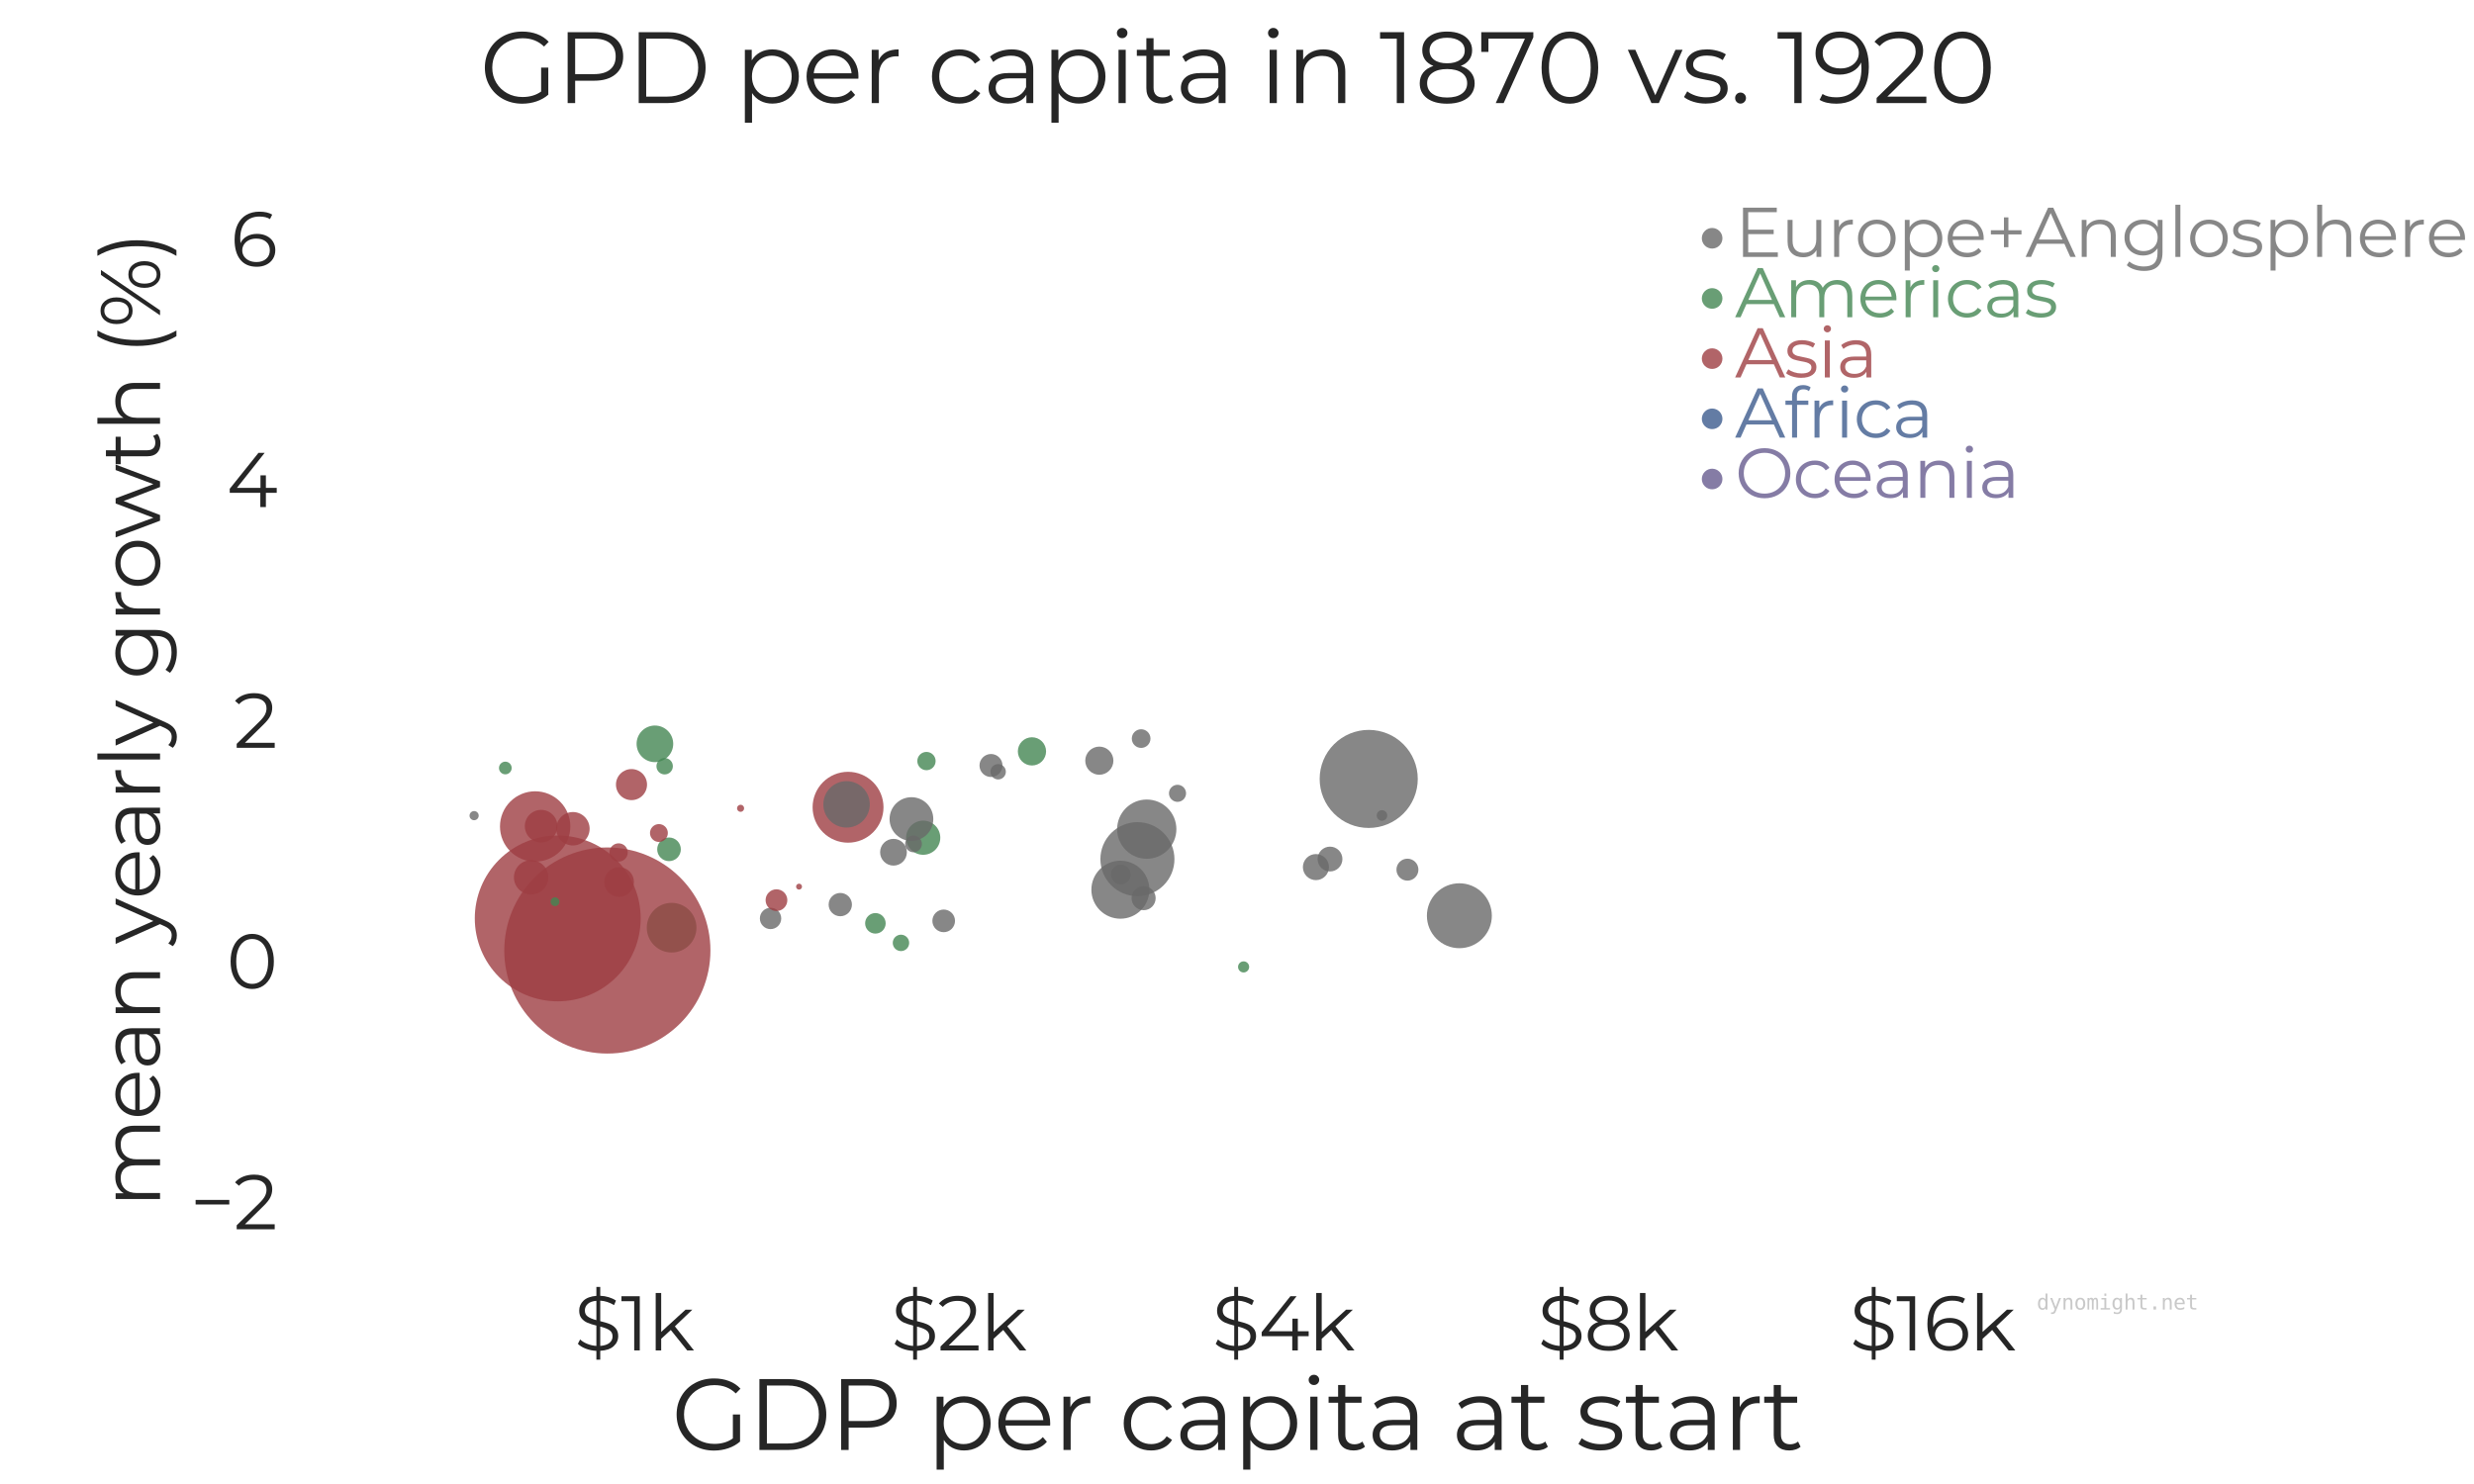 <?xml version="1.0" encoding="utf-8" standalone="no"?>
<!DOCTYPE svg PUBLIC "-//W3C//DTD SVG 1.1//EN"
  "http://www.w3.org/Graphics/SVG/1.1/DTD/svg11.dtd">
<svg height="432pt" version="1.1" viewBox="0 0 720 432" width="720pt" xmlns="http://www.w3.org/2000/svg" xmlns:xlink="http://www.w3.org/1999/xlink">
 <defs>
  <style type="text/css">*{stroke-linecap:butt;stroke-linejoin:round;}</style>
 </defs>
 <g id="figure_1">
  <g id="patch_1">
   <path d="M 0 432 
L 720 432 
L 720 0 
L 0 0 
z
" style="fill:#ffffff;"/>
  </g>
  <g id="axes_1">
   <g id="patch_2">
    <path d="M 90 367.2 
L 648 367.2 
L 648 51.84 
L 90 51.84 
z
" style="fill:#ffffff;"/>
   </g>
   <g id="matplotlib.axis_1">
    <g id="xtick_1">
     <g id="text_1">
      <!-- $1k -->
      <g style="fill:#262626;" transform="translate(167.12 393.111)scale(0.22 -0.22)">
       <defs>
        <path d="M 3635 1184 
Q 3635 691 3257 348 
Q 2880 6 2150 -32 
L 2150 -768 
L 1830 -768 
L 1830 -38 
Q 1363 -13 950 144 
Q 538 301 301 544 
L 486 909 
Q 710 691 1072 544 
Q 1434 397 1830 371 
L 1830 2054 
Q 1389 2163 1094 2288 
Q 800 2413 605 2653 
Q 410 2893 410 3290 
Q 410 3782 768 4118 
Q 1126 4454 1830 4512 
L 1830 5248 
L 2150 5248 
L 2150 4518 
Q 2515 4506 2857 4400 
Q 3200 4294 3450 4122 
L 3290 3744 
Q 3027 3910 2732 4006 
Q 2438 4102 2150 4115 
L 2150 2419 
Q 2624 2304 2925 2185 
Q 3226 2067 3430 1824 
Q 3635 1581 3635 1184 
z
M 877 3302 
Q 877 2970 1123 2797 
Q 1370 2624 1830 2502 
L 1830 4102 
Q 1357 4064 1117 3843 
Q 877 3622 877 3302 
z
M 2150 371 
Q 2656 410 2912 621 
Q 3168 832 3168 1158 
Q 3168 1504 2905 1677 
Q 2643 1850 2150 1971 
L 2150 371 
z
" id="Montserrat-Regular-24" transform="scale(0.016)"/>
        <path d="M 1574 4480 
L 1574 0 
L 1114 0 
L 1114 4070 
L 58 4070 
L 58 4480 
L 1574 4480 
z
" id="Montserrat-Regular-31" transform="scale(0.016)"/>
        <path d="M 1882 1690 
L 1088 960 
L 1088 0 
L 634 0 
L 634 4749 
L 1088 4749 
L 1088 1530 
L 3098 3366 
L 3661 3366 
L 2221 1990 
L 3795 0 
L 3238 0 
L 1882 1690 
z
" id="Montserrat-Regular-6b" transform="scale(0.016)"/>
       </defs>
       <use xlink:href="#Montserrat-Regular-24"/>
       <use x="61.5" xlink:href="#Montserrat-Regular-31"/>
       <use x="97.6" xlink:href="#Montserrat-Regular-6b"/>
      </g>
     </g>
    </g>
    <g id="xtick_2">
     <g id="text_2">
      <!-- $2k -->
      <g style="fill:#262626;" transform="translate(259.309 393.111)scale(0.22 -0.22)">
       <defs>
        <path d="M 3392 410 
L 3392 0 
L 250 0 
L 250 326 
L 2112 2150 
Q 2464 2496 2589 2749 
Q 2714 3002 2714 3258 
Q 2714 3654 2442 3875 
Q 2170 4096 1664 4096 
Q 877 4096 442 3597 
L 115 3878 
Q 378 4186 784 4352 
Q 1190 4518 1702 4518 
Q 2387 4518 2787 4195 
Q 3187 3872 3187 3309 
Q 3187 2963 3033 2643 
Q 2880 2323 2451 1907 
L 928 410 
L 3392 410 
z
" id="Montserrat-Regular-32" transform="scale(0.016)"/>
       </defs>
       <use xlink:href="#Montserrat-Regular-24"/>
       <use x="61.5" xlink:href="#Montserrat-Regular-32"/>
       <use x="118.3" xlink:href="#Montserrat-Regular-6b"/>
      </g>
     </g>
    </g>
    <g id="xtick_3">
     <g id="text_3">
      <!-- $4k -->
      <g style="fill:#262626;" transform="translate(352.752 393.111)scale(0.22 -0.22)">
       <defs>
        <path d="M 4141 1178 
L 3245 1178 
L 3245 0 
L 2784 0 
L 2784 1178 
L 256 1178 
L 256 1510 
L 2630 4480 
L 3142 4480 
L 851 1587 
L 2797 1587 
L 2797 2624 
L 3245 2624 
L 3245 1587 
L 4141 1587 
L 4141 1178 
z
" id="Montserrat-Regular-34" transform="scale(0.016)"/>
       </defs>
       <use xlink:href="#Montserrat-Regular-24"/>
       <use x="61.5" xlink:href="#Montserrat-Regular-34"/>
       <use x="127.6" xlink:href="#Montserrat-Regular-6b"/>
      </g>
     </g>
    </g>
    <g id="xtick_4">
     <g id="text_4">
      <!-- $8k -->
      <g style="fill:#262626;" transform="translate(447.471 393.111)scale(0.22 -0.22)">
       <defs>
        <path d="M 2899 2349 
Q 3322 2208 3549 1926 
Q 3776 1645 3776 1248 
Q 3776 858 3565 566 
Q 3354 275 2960 118 
Q 2566 -38 2035 -38 
Q 1229 -38 768 307 
Q 307 653 307 1248 
Q 307 1651 528 1929 
Q 749 2208 1171 2349 
Q 826 2483 646 2736 
Q 467 2989 467 3334 
Q 467 3878 892 4198 
Q 1318 4518 2035 4518 
Q 2509 4518 2864 4374 
Q 3219 4230 3417 3961 
Q 3616 3693 3616 3334 
Q 3616 2989 3430 2736 
Q 3245 2483 2899 2349 
z
M 928 3322 
Q 928 2950 1222 2732 
Q 1517 2515 2035 2515 
Q 2554 2515 2851 2732 
Q 3149 2950 3149 3315 
Q 3149 3693 2845 3910 
Q 2541 4128 2035 4128 
Q 1523 4128 1225 3910 
Q 928 3693 928 3322 
z
M 2035 352 
Q 2630 352 2966 595 
Q 3302 838 3302 1254 
Q 3302 1670 2966 1910 
Q 2630 2150 2035 2150 
Q 1446 2150 1110 1910 
Q 774 1670 774 1254 
Q 774 832 1107 592 
Q 1440 352 2035 352 
z
" id="Montserrat-Regular-38" transform="scale(0.016)"/>
       </defs>
       <use xlink:href="#Montserrat-Regular-24"/>
       <use x="61.5" xlink:href="#Montserrat-Regular-38"/>
       <use x="125.3" xlink:href="#Montserrat-Regular-6b"/>
      </g>
     </g>
    </g>
    <g id="xtick_5">
     <g id="text_5">
      <!-- $16k -->
      <g style="fill:#262626;" transform="translate(538.284 393.111)scale(0.22 -0.22)">
       <defs>
        <path d="M 2189 2682 
Q 2630 2682 2972 2515 
Q 3315 2349 3507 2045 
Q 3699 1741 3699 1338 
Q 3699 928 3500 614 
Q 3302 301 2953 131 
Q 2605 -38 2170 -38 
Q 1280 -38 806 547 
Q 333 1133 333 2202 
Q 333 2950 589 3468 
Q 845 3987 1305 4252 
Q 1766 4518 2381 4518 
Q 3046 4518 3443 4275 
L 3258 3904 
Q 2938 4115 2387 4115 
Q 1645 4115 1222 3644 
Q 800 3174 800 2278 
Q 800 2118 819 1914 
Q 986 2278 1350 2480 
Q 1715 2682 2189 2682 
z
M 2150 352 
Q 2637 352 2941 617 
Q 3245 883 3245 1325 
Q 3245 1766 2941 2028 
Q 2637 2291 2118 2291 
Q 1779 2291 1520 2163 
Q 1261 2035 1113 1811 
Q 966 1587 966 1312 
Q 966 1056 1104 838 
Q 1242 621 1510 486 
Q 1779 352 2150 352 
z
" id="Montserrat-Regular-36" transform="scale(0.016)"/>
       </defs>
       <use xlink:href="#Montserrat-Regular-24"/>
       <use x="61.5" xlink:href="#Montserrat-Regular-31"/>
       <use x="97.6" xlink:href="#Montserrat-Regular-36"/>
       <use x="158.5" xlink:href="#Montserrat-Regular-6b"/>
      </g>
     </g>
    </g>
    <g id="xtick_6"/>
    <g id="xtick_7"/>
    <g id="xtick_8"/>
    <g id="xtick_9"/>
    <g id="xtick_10"/>
    <g id="xtick_11"/>
    <g id="xtick_12"/>
    <g id="xtick_13"/>
    <g id="xtick_14"/>
    <g id="xtick_15"/>
    <g id="xtick_16"/>
    <g id="xtick_17"/>
   </g>
   <g id="matplotlib.axis_2">
    <g id="ytick_1">
     <g id="text_6">
      <!-- −2 -->
      <g style="fill:#262626;" transform="translate(55.355 357.842)scale(0.22 -0.22)">
       <defs>
        <path d="M 448 2426 
L 3232 2426 
L 3232 2048 
L 448 2048 
L 448 2426 
z
" id="Montserrat-Regular-2212" transform="scale(0.016)"/>
       </defs>
       <use xlink:href="#Montserrat-Regular-2212"/>
       <use x="57.5" xlink:href="#Montserrat-Regular-32"/>
      </g>
     </g>
    </g>
    <g id="ytick_2">
     <g id="text_7">
      <!-- 0 -->
      <g style="fill:#262626;" transform="translate(65.935 287.762)scale(0.22 -0.22)">
       <defs>
        <path d="M 2118 -38 
Q 1600 -38 1193 237 
Q 787 512 560 1027 
Q 333 1542 333 2240 
Q 333 2938 560 3453 
Q 787 3968 1193 4243 
Q 1600 4518 2118 4518 
Q 2637 4518 3043 4243 
Q 3450 3968 3680 3453 
Q 3910 2938 3910 2240 
Q 3910 1542 3680 1027 
Q 3450 512 3043 237 
Q 2637 -38 2118 -38 
z
M 2118 384 
Q 2509 384 2806 601 
Q 3104 819 3270 1235 
Q 3437 1651 3437 2240 
Q 3437 2829 3270 3245 
Q 3104 3661 2806 3878 
Q 2509 4096 2118 4096 
Q 1728 4096 1430 3878 
Q 1133 3661 966 3245 
Q 800 2829 800 2240 
Q 800 1651 966 1235 
Q 1133 819 1430 601 
Q 1728 384 2118 384 
z
" id="Montserrat-Regular-30" transform="scale(0.016)"/>
       </defs>
       <use xlink:href="#Montserrat-Regular-30"/>
      </g>
     </g>
    </g>
    <g id="ytick_3">
     <g id="text_8">
      <!-- 2 -->
      <g style="fill:#262626;" transform="translate(68.005 217.682)scale(0.22 -0.22)">
       <use xlink:href="#Montserrat-Regular-32"/>
      </g>
     </g>
    </g>
    <g id="ytick_4">
     <g id="text_9">
      <!-- 4 -->
      <g style="fill:#262626;" transform="translate(65.959 147.602)scale(0.22 -0.22)">
       <use xlink:href="#Montserrat-Regular-34"/>
      </g>
     </g>
    </g>
    <g id="ytick_5">
     <g id="text_10">
      <!-- 6 -->
      <g style="fill:#262626;" transform="translate(67.101 77.522)scale(0.22 -0.22)">
       <use xlink:href="#Montserrat-Regular-36"/>
      </g>
     </g>
    </g>
    <g id="text_11">
     <!-- mean yearly growth (%) -->
     <g style="fill:#262626;" transform="translate(46.577 351.473)rotate(-90)scale(0.24 -0.24)">
      <defs>
       <path d="M 4832 3392 
Q 5466 3392 5827 3027 
Q 6189 2662 6189 1952 
L 6189 0 
L 5734 0 
L 5734 1907 
Q 5734 2432 5481 2707 
Q 5229 2982 4768 2982 
Q 4243 2982 3942 2659 
Q 3642 2336 3642 1766 
L 3642 0 
L 3187 0 
L 3187 1907 
Q 3187 2432 2934 2707 
Q 2682 2982 2214 2982 
Q 1696 2982 1392 2659 
Q 1088 2336 1088 1766 
L 1088 0 
L 634 0 
L 634 3366 
L 1069 3366 
L 1069 2752 
Q 1248 3059 1568 3225 
Q 1888 3392 2304 3392 
Q 2726 3392 3036 3213 
Q 3347 3034 3501 2682 
Q 3686 3014 4035 3203 
Q 4384 3392 4832 3392 
z
" id="Montserrat-Regular-6d" transform="scale(0.016)"/>
       <path d="M 3565 1542 
L 749 1542 
Q 787 1018 1152 694 
Q 1517 371 2074 371 
Q 2387 371 2649 483 
Q 2912 595 3104 813 
L 3360 518 
Q 3136 250 2800 109 
Q 2464 -32 2061 -32 
Q 1542 -32 1142 189 
Q 742 410 518 800 
Q 294 1190 294 1683 
Q 294 2176 508 2566 
Q 723 2957 1097 3174 
Q 1472 3392 1939 3392 
Q 2406 3392 2777 3174 
Q 3149 2957 3360 2569 
Q 3571 2182 3571 1683 
L 3565 1542 
z
M 1939 3002 
Q 1453 3002 1123 2691 
Q 794 2381 749 1882 
L 3136 1882 
Q 3091 2381 2761 2691 
Q 2432 3002 1939 3002 
z
" id="Montserrat-Regular-65" transform="scale(0.016)"/>
       <path d="M 1811 3392 
Q 2470 3392 2822 3062 
Q 3174 2733 3174 2086 
L 3174 0 
L 2739 0 
L 2739 525 
Q 2586 262 2288 115 
Q 1990 -32 1581 -32 
Q 1018 -32 685 237 
Q 352 506 352 947 
Q 352 1376 662 1638 
Q 973 1901 1651 1901 
L 2720 1901 
L 2720 2106 
Q 2720 2541 2477 2768 
Q 2234 2995 1766 2995 
Q 1446 2995 1152 2889 
Q 858 2784 646 2598 
L 442 2938 
Q 698 3155 1056 3273 
Q 1414 3392 1811 3392 
z
M 1651 326 
Q 2035 326 2310 502 
Q 2586 678 2720 1011 
L 2720 1562 
L 1664 1562 
Q 800 1562 800 960 
Q 800 666 1024 496 
Q 1248 326 1651 326 
z
" id="Montserrat-Regular-61" transform="scale(0.016)"/>
       <path d="M 2349 3392 
Q 2982 3392 3356 3024 
Q 3731 2656 3731 1952 
L 3731 0 
L 3277 0 
L 3277 1907 
Q 3277 2432 3014 2707 
Q 2752 2982 2266 2982 
Q 1722 2982 1405 2659 
Q 1088 2336 1088 1766 
L 1088 0 
L 634 0 
L 634 3366 
L 1069 3366 
L 1069 2746 
Q 1254 3053 1584 3222 
Q 1914 3392 2349 3392 
z
" id="Montserrat-Regular-6e" transform="scale(0.016)"/>
       <path id="Montserrat-Regular-20" transform="scale(0.016)"/>
       <path d="M 3462 3366 
L 1779 -403 
Q 1574 -877 1305 -1075 
Q 1037 -1274 659 -1274 
Q 416 -1274 205 -1197 
Q -6 -1120 -160 -966 
L 51 -627 
Q 307 -883 666 -883 
Q 896 -883 1059 -755 
Q 1222 -627 1363 -320 
L 1510 6 
L 6 3366 
L 480 3366 
L 1747 506 
L 3014 3366 
L 3462 3366 
z
" id="Montserrat-Regular-79" transform="scale(0.016)"/>
       <path d="M 1069 2707 
Q 1229 3046 1545 3219 
Q 1862 3392 2330 3392 
L 2330 2950 
L 2221 2957 
Q 1690 2957 1389 2630 
Q 1088 2304 1088 1715 
L 1088 0 
L 634 0 
L 634 3366 
L 1069 3366 
L 1069 2707 
z
" id="Montserrat-Regular-72" transform="scale(0.016)"/>
       <path d="M 634 4749 
L 1088 4749 
L 1088 0 
L 634 0 
L 634 4749 
z
" id="Montserrat-Regular-6c" transform="scale(0.016)"/>
       <path d="M 3750 3366 
L 3750 410 
Q 3750 -448 3331 -861 
Q 2912 -1274 2067 -1274 
Q 1600 -1274 1181 -1136 
Q 762 -998 499 -755 
L 730 -410 
Q 973 -627 1321 -748 
Q 1670 -870 2054 -870 
Q 2694 -870 2995 -572 
Q 3296 -275 3296 352 
L 3296 781 
Q 3085 461 2742 294 
Q 2400 128 1984 128 
Q 1510 128 1123 336 
Q 736 544 515 918 
Q 294 1293 294 1766 
Q 294 2240 515 2611 
Q 736 2982 1120 3187 
Q 1504 3392 1984 3392 
Q 2413 3392 2758 3219 
Q 3104 3046 3315 2720 
L 3315 3366 
L 3750 3366 
z
M 2029 531 
Q 2394 531 2688 688 
Q 2982 845 3145 1126 
Q 3309 1408 3309 1766 
Q 3309 2125 3145 2403 
Q 2982 2682 2691 2838 
Q 2400 2995 2029 2995 
Q 1664 2995 1373 2841 
Q 1082 2688 918 2406 
Q 755 2125 755 1766 
Q 755 1408 918 1126 
Q 1082 845 1373 688 
Q 1664 531 2029 531 
z
" id="Montserrat-Regular-67" transform="scale(0.016)"/>
       <path d="M 2010 -32 
Q 1523 -32 1132 189 
Q 742 410 518 800 
Q 294 1190 294 1683 
Q 294 2176 518 2566 
Q 742 2957 1132 3174 
Q 1523 3392 2010 3392 
Q 2496 3392 2886 3174 
Q 3277 2957 3497 2566 
Q 3718 2176 3718 1683 
Q 3718 1190 3497 800 
Q 3277 410 2886 189 
Q 2496 -32 2010 -32 
z
M 2010 371 
Q 2368 371 2653 534 
Q 2938 698 3098 998 
Q 3258 1299 3258 1683 
Q 3258 2067 3098 2368 
Q 2938 2669 2653 2832 
Q 2368 2995 2010 2995 
Q 1651 2995 1366 2832 
Q 1082 2669 918 2368 
Q 755 2067 755 1683 
Q 755 1299 918 998 
Q 1082 698 1366 534 
Q 1651 371 2010 371 
z
" id="Montserrat-Regular-6f" transform="scale(0.016)"/>
       <path d="M 5574 3366 
L 4301 0 
L 3872 0 
L 2810 2758 
L 1747 0 
L 1318 0 
L 51 3366 
L 486 3366 
L 1542 506 
L 2624 3366 
L 3014 3366 
L 4090 506 
L 5158 3366 
L 5574 3366 
z
" id="Montserrat-Regular-77" transform="scale(0.016)"/>
       <path d="M 2406 205 
Q 2278 90 2089 29 
Q 1901 -32 1696 -32 
Q 1222 -32 966 224 
Q 710 480 710 947 
L 710 2982 
L 109 2982 
L 109 3366 
L 710 3366 
L 710 4102 
L 1165 4102 
L 1165 3366 
L 2189 3366 
L 2189 2982 
L 1165 2982 
L 1165 973 
Q 1165 672 1315 515 
Q 1466 358 1747 358 
Q 1888 358 2019 403 
Q 2150 448 2246 531 
L 2406 205 
z
" id="Montserrat-Regular-74" transform="scale(0.016)"/>
       <path d="M 2349 3392 
Q 2982 3392 3356 3024 
Q 3731 2656 3731 1952 
L 3731 0 
L 3277 0 
L 3277 1907 
Q 3277 2432 3014 2707 
Q 2752 2982 2266 2982 
Q 1722 2982 1405 2659 
Q 1088 2336 1088 1766 
L 1088 0 
L 634 0 
L 634 4749 
L 1088 4749 
L 1088 2778 
Q 1274 3072 1600 3232 
Q 1926 3392 2349 3392 
z
" id="Montserrat-Regular-68" transform="scale(0.016)"/>
       <path d="M 1408 -1242 
Q 1050 -653 858 112 
Q 666 877 666 1754 
Q 666 2630 858 3401 
Q 1050 4173 1408 4749 
L 1843 4749 
Q 1466 4102 1290 3360 
Q 1114 2618 1114 1754 
Q 1114 890 1290 147 
Q 1466 -595 1843 -1242 
L 1408 -1242 
z
" id="Montserrat-Regular-28" transform="scale(0.016)"/>
       <path d="M 1280 2080 
Q 826 2080 547 2416 
Q 269 2752 269 3296 
Q 269 3840 547 4176 
Q 826 4512 1280 4512 
Q 1728 4512 2009 4179 
Q 2291 3846 2291 3296 
Q 2291 2746 2009 2413 
Q 1728 2080 1280 2080 
z
M 3994 4480 
L 4371 4480 
L 1312 0 
L 934 0 
L 3994 4480 
z
M 1280 2368 
Q 1594 2368 1782 2614 
Q 1971 2861 1971 3296 
Q 1971 3731 1782 3977 
Q 1594 4224 1280 4224 
Q 960 4224 774 3974 
Q 589 3725 589 3296 
Q 589 2867 774 2617 
Q 960 2368 1280 2368 
z
M 4026 -32 
Q 3578 -32 3296 304 
Q 3014 640 3014 1184 
Q 3014 1728 3296 2064 
Q 3578 2400 4026 2400 
Q 4480 2400 4758 2064 
Q 5037 1728 5037 1184 
Q 5037 640 4758 304 
Q 4480 -32 4026 -32 
z
M 4026 256 
Q 4346 256 4531 505 
Q 4717 755 4717 1184 
Q 4717 1613 4531 1862 
Q 4346 2112 4026 2112 
Q 3712 2112 3523 1865 
Q 3334 1619 3334 1184 
Q 3334 749 3523 502 
Q 3712 256 4026 256 
z
" id="Montserrat-Regular-25" transform="scale(0.016)"/>
       <path d="M 256 -1242 
Q 634 -595 813 144 
Q 992 883 992 1754 
Q 992 2624 813 3363 
Q 634 4102 256 4749 
L 691 4749 
Q 1050 4173 1245 3401 
Q 1440 2630 1440 1754 
Q 1440 877 1248 109 
Q 1056 -659 691 -1242 
L 256 -1242 
z
" id="Montserrat-Regular-29" transform="scale(0.016)"/>
      </defs>
      <use xlink:href="#Montserrat-Regular-6d"/>
      <use x="106.1" xlink:href="#Montserrat-Regular-65"/>
      <use x="166.5" xlink:href="#Montserrat-Regular-61"/>
      <use x="225.5" xlink:href="#Montserrat-Regular-6e"/>
      <use x="293.2" xlink:href="#Montserrat-Regular-20"/>
      <use x="319.4" xlink:href="#Montserrat-Regular-79"/>
      <use x="373.6" xlink:href="#Montserrat-Regular-65"/>
      <use x="434" xlink:href="#Montserrat-Regular-61"/>
      <use x="493" xlink:href="#Montserrat-Regular-72"/>
      <use x="533.1" xlink:href="#Montserrat-Regular-6c"/>
      <use x="560" xlink:href="#Montserrat-Regular-79"/>
      <use x="614.2" xlink:href="#Montserrat-Regular-20"/>
      <use x="640.4" xlink:href="#Montserrat-Regular-67"/>
      <use x="709" xlink:href="#Montserrat-Regular-72"/>
      <use x="749.1" xlink:href="#Montserrat-Regular-6f"/>
      <use x="811.8" xlink:href="#Montserrat-Regular-77"/>
      <use x="899.7" xlink:href="#Montserrat-Regular-74"/>
      <use x="940.3" xlink:href="#Montserrat-Regular-68"/>
      <use x="1008" xlink:href="#Montserrat-Regular-20"/>
      <use x="1034.2" xlink:href="#Montserrat-Regular-28"/>
      <use x="1067.1" xlink:href="#Montserrat-Regular-25"/>
      <use x="1150" xlink:href="#Montserrat-Regular-29"/>
     </g>
    </g>
   </g>
   <g id="line2d_1"/>
   <g id="line2d_2"/>
   <g id="line2d_3">
    <defs>
     <path d="M 0 1.333 
C 0.354 1.333 0.693 1.193 0.943 0.943 
C 1.193 0.693 1.333 0.354 1.333 0 
C 1.333 -0.354 1.193 -0.693 0.943 -0.943 
C 0.693 -1.193 0.354 -1.333 0 -1.333 
C -0.354 -1.333 -0.693 -1.193 -0.943 -0.943 
C -1.193 -0.693 -1.333 -0.354 -1.333 0 
C -1.333 0.354 -1.193 0.693 -0.943 0.943 
C -0.693 1.193 -0.354 1.333 0 1.333 
z
" id="m4977071ddf" style="stroke:#000000;stroke-opacity:0;"/>
    </defs>
    <g clip-path="url(#p96986e48e3)">
     <use style="fill:#696969;fill-opacity:0.8;stroke:#000000;stroke-opacity:0;" x="137.981" xlink:href="#m4977071ddf" y="237.437"/>
    </g>
   </g>
   <g id="line2d_4"/>
   <g id="line2d_5">
    <defs>
     <path d="M 0 4.11 
C 1.09 4.11 2.136 3.677 2.907 2.907 
C 3.677 2.136 4.11 1.09 4.11 0 
C 4.11 -1.09 3.677 -2.136 2.907 -2.907 
C 2.136 -3.677 1.09 -4.11 0 -4.11 
C -1.09 -4.11 -2.136 -3.677 -2.907 -2.907 
C -3.677 -2.136 -4.11 -1.09 -4.11 0 
C -4.11 1.09 -3.677 2.136 -2.907 2.907 
C -2.136 3.677 -1.09 4.11 0 4.11 
z
" id="m35d3304115" style="stroke:#000000;stroke-opacity:0;"/>
    </defs>
    <g clip-path="url(#p96986e48e3)">
     <use style="fill:#448653;fill-opacity:0.8;stroke:#000000;stroke-opacity:0;" x="300.329" xlink:href="#m35d3304115" y="218.73"/>
    </g>
   </g>
   <g id="line2d_6"/>
   <g id="line2d_7">
    <defs>
     <path d="M 0 3.196 
C 0.848 3.196 1.661 2.86 2.26 2.26 
C 2.86 1.661 3.196 0.848 3.196 0 
C 3.196 -0.848 2.86 -1.661 2.26 -2.26 
C 1.661 -2.86 0.848 -3.196 0 -3.196 
C -0.848 -3.196 -1.661 -2.86 -2.26 -2.26 
C -2.86 -1.661 -3.196 -0.848 -3.196 0 
C -3.196 0.848 -2.86 1.661 -2.26 2.26 
C -1.661 2.86 -0.848 3.196 0 3.196 
z
" id="m8c01311d39" style="stroke:#000000;stroke-opacity:0;"/>
    </defs>
    <g clip-path="url(#p96986e48e3)">
     <use style="fill:#696969;fill-opacity:0.8;stroke:#000000;stroke-opacity:0;" x="409.599" xlink:href="#m8c01311d39" y="253.163"/>
    </g>
   </g>
   <g id="line2d_8">
    <defs>
     <path d="M 0 3.508 
C 0.93 3.508 1.823 3.139 2.481 2.481 
C 3.139 1.823 3.508 0.93 3.508 0 
C 3.508 -0.93 3.139 -1.823 2.481 -2.481 
C 1.823 -3.139 0.93 -3.508 0 -3.508 
C -0.93 -3.508 -1.823 -3.139 -2.481 -2.481 
C -3.139 -1.823 -3.508 -0.93 -3.508 0 
C -3.508 0.93 -3.139 1.823 -2.481 2.481 
C -1.823 3.139 -0.93 3.508 0 3.508 
z
" id="mca42e5a8bf" style="stroke:#000000;stroke-opacity:0;"/>
    </defs>
    <g clip-path="url(#p96986e48e3)">
     <use style="fill:#696969;fill-opacity:0.8;stroke:#000000;stroke-opacity:0;" x="332.821" xlink:href="#mca42e5a8bf" y="261.458"/>
    </g>
   </g>
   <g id="line2d_9"/>
   <g id="line2d_10"/>
   <g id="line2d_11">
    <defs>
     <path d="M 0 3.795 
C 1.006 3.795 1.972 3.395 2.683 2.683 
C 3.395 1.972 3.795 1.006 3.795 0 
C 3.795 -1.006 3.395 -1.972 2.683 -2.683 
C 1.972 -3.395 1.006 -3.795 0 -3.795 
C -1.006 -3.795 -1.972 -3.395 -2.683 -2.683 
C -3.395 -1.972 -3.795 -1.006 -3.795 0 
C -3.795 1.006 -3.395 1.972 -2.683 2.683 
C -1.972 3.395 -1.006 3.795 0 3.795 
z
" id="m092c5600c1" style="stroke:#000000;stroke-opacity:0;"/>
    </defs>
    <g clip-path="url(#p96986e48e3)">
     <use style="fill:#696969;fill-opacity:0.8;stroke:#000000;stroke-opacity:0;" x="382.969" xlink:href="#m092c5600c1" y="252.416"/>
    </g>
   </g>
   <g id="line2d_12"/>
   <g id="line2d_13"/>
   <g id="line2d_14"/>
   <g id="line2d_15">
    <defs>
     <path d="M 0 3.11 
C 0.825 3.11 1.616 2.782 2.199 2.199 
C 2.782 1.616 3.11 0.825 3.11 0 
C 3.11 -0.825 2.782 -1.616 2.199 -2.199 
C 1.616 -2.782 0.825 -3.11 0 -3.11 
C -0.825 -3.11 -1.616 -2.782 -2.199 -2.199 
C -2.782 -1.616 -3.11 -0.825 -3.11 0 
C -3.11 0.825 -2.782 1.616 -2.199 2.199 
C -1.616 2.782 -0.825 3.11 0 3.11 
z
" id="mf70978f886" style="stroke:#000000;stroke-opacity:0;"/>
    </defs>
    <g clip-path="url(#p96986e48e3)">
     <use style="fill:#696969;fill-opacity:0.8;stroke:#000000;stroke-opacity:0;" x="224.251" xlink:href="#mf70978f886" y="267.362"/>
    </g>
   </g>
   <g id="line2d_16"/>
   <g id="line2d_17"/>
   <g id="line2d_18"/>
   <g id="line2d_19">
    <defs>
     <path d="M 0 2.018 
C 0.535 2.018 1.049 1.805 1.427 1.427 
C 1.805 1.049 2.018 0.535 2.018 0 
C 2.018 -0.535 1.805 -1.049 1.427 -1.427 
C 1.049 -1.805 0.535 -2.018 0 -2.018 
C -0.535 -2.018 -1.049 -1.805 -1.427 -1.427 
C -1.805 -1.049 -2.018 -0.535 -2.018 0 
C -2.018 0.535 -1.805 1.049 -1.427 1.427 
C -1.049 1.805 -0.535 2.018 0 2.018 
z
" id="m96b6322d19" style="stroke:#000000;stroke-opacity:0;"/>
    </defs>
    <g clip-path="url(#p96986e48e3)">
     <use style="fill:#448653;fill-opacity:0.8;stroke:#000000;stroke-opacity:0;" x="0" xlink:href="#m96b6322d19" y="0"/>
    </g>
   </g>
   <g id="line2d_20">
    <defs>
     <path d="M 0 7.229 
C 1.917 7.229 3.756 6.467 5.111 5.111 
C 6.467 3.756 7.229 1.917 7.229 0 
C 7.229 -1.917 6.467 -3.756 5.111 -5.111 
C 3.756 -6.467 1.917 -7.229 0 -7.229 
C -1.917 -7.229 -3.756 -6.467 -5.111 -5.111 
C -6.467 -3.756 -7.229 -1.917 -7.229 0 
C -7.229 1.917 -6.467 3.756 -5.111 5.111 
C -3.756 6.467 -1.917 7.229 0 7.229 
z
" id="mff3d936c1b" style="stroke:#000000;stroke-opacity:0;"/>
    </defs>
    <g clip-path="url(#p96986e48e3)">
     <use style="fill:#448653;fill-opacity:0.8;stroke:#000000;stroke-opacity:0;" x="195.458" xlink:href="#mff3d936c1b" y="270.052"/>
    </g>
   </g>
   <g id="line2d_21"/>
   <g id="line2d_22"/>
   <g id="line2d_23"/>
   <g id="line2d_24">
    <defs>
     <path d="M 0 4.096 
C 1.086 4.096 2.128 3.664 2.896 2.896 
C 3.664 2.128 4.096 1.086 4.096 0 
C 4.096 -1.086 3.664 -2.128 2.896 -2.896 
C 2.128 -3.664 1.086 -4.096 0 -4.096 
C -1.086 -4.096 -2.128 -3.664 -2.896 -2.896 
C -3.664 -2.128 -4.096 -1.086 -4.096 0 
C -4.096 1.086 -3.664 2.128 -2.896 2.896 
C -2.128 3.664 -1.086 4.096 0 4.096 
z
" id="m997ecd7f57" style="stroke:#000000;stroke-opacity:0;"/>
    </defs>
    <g clip-path="url(#p96986e48e3)">
     <use style="fill:#696969;fill-opacity:0.8;stroke:#000000;stroke-opacity:0;" x="319.933" xlink:href="#m997ecd7f57" y="221.439"/>
    </g>
   </g>
   <g id="line2d_25">
    <defs>
     <path d="M 0 2.719 
C 0.721 2.719 1.413 2.432 1.923 1.923 
C 2.432 1.413 2.719 0.721 2.719 0 
C 2.719 -0.721 2.432 -1.413 1.923 -1.923 
C 1.413 -2.432 0.721 -2.719 0 -2.719 
C -0.721 -2.719 -1.413 -2.432 -1.923 -1.923 
C -2.432 -1.413 -2.719 -0.721 -2.719 0 
C -2.719 0.721 -2.432 1.413 -1.923 1.923 
C -1.413 2.432 -0.721 2.719 0 2.719 
z
" id="md4924ea898" style="stroke:#000000;stroke-opacity:0;"/>
    </defs>
    <g clip-path="url(#p96986e48e3)">
     <use style="fill:#696969;fill-opacity:0.8;stroke:#000000;stroke-opacity:0;" x="332.102" xlink:href="#md4924ea898" y="215.007"/>
    </g>
   </g>
   <g id="line2d_26">
    <defs>
     <path d="M 0 2.664 
C 0.707 2.664 1.384 2.384 1.884 1.884 
C 2.384 1.384 2.664 0.707 2.664 0 
C 2.664 -0.707 2.384 -1.384 1.884 -1.884 
C 1.384 -2.384 0.707 -2.664 0 -2.664 
C -0.707 -2.664 -1.384 -2.384 -1.884 -1.884 
C -2.384 -1.384 -2.664 -0.707 -2.664 0 
C -2.664 0.707 -2.384 1.384 -1.884 1.884 
C -1.384 2.384 -0.707 2.664 0 2.664 
z
" id="m4e4e250951" style="stroke:#000000;stroke-opacity:0;"/>
    </defs>
    <g clip-path="url(#p96986e48e3)">
     <use style="fill:#448653;fill-opacity:0.8;stroke:#000000;stroke-opacity:0;" x="269.626" xlink:href="#m4e4e250951" y="221.548"/>
    </g>
   </g>
   <g id="line2d_27">
    <defs>
     <path d="M 0 30 
C 7.956 30 15.587 26.839 21.213 21.213 
C 26.839 15.587 30 7.956 30 0 
C 30 -7.956 26.839 -15.587 21.213 -21.213 
C 15.587 -26.839 7.956 -30 0 -30 
C -7.956 -30 -15.587 -26.839 -21.213 -21.213 
C -26.839 -15.587 -30 -7.956 -30 0 
C -30 7.956 -26.839 15.587 -21.213 21.213 
C -15.587 26.839 -7.956 30 0 30 
z
" id="me1df3ed9e4" style="stroke:#000000;stroke-opacity:0;"/>
    </defs>
    <g clip-path="url(#p96986e48e3)">
     <use style="fill:#9d3e42;fill-opacity:0.8;stroke:#000000;stroke-opacity:0;" x="176.756" xlink:href="#me1df3ed9e4" y="276.694"/>
    </g>
   </g>
   <g id="line2d_28"/>
   <g id="line2d_29"/>
   <g id="line2d_30"/>
   <g id="line2d_31"/>
   <g id="line2d_32">
    <defs>
     <path d="M 0 3.442 
C 0.913 3.442 1.788 3.079 2.434 2.434 
C 3.079 1.788 3.442 0.913 3.442 0 
C 3.442 -0.913 3.079 -1.788 2.434 -2.434 
C 1.788 -3.079 0.913 -3.442 0 -3.442 
C -0.913 -3.442 -1.788 -3.079 -2.434 -2.434 
C -3.079 -1.788 -3.442 -0.913 -3.442 0 
C -3.442 0.913 -3.079 1.788 -2.434 2.434 
C -1.788 3.079 -0.913 3.442 0 3.442 
z
" id="m9655ef8dc4" style="stroke:#000000;stroke-opacity:0;"/>
    </defs>
    <g clip-path="url(#p96986e48e3)">
     <use style="fill:#448653;fill-opacity:0.8;stroke:#000000;stroke-opacity:0;" x="194.702" xlink:href="#m9655ef8dc4" y="247.241"/>
    </g>
   </g>
   <g id="line2d_33"/>
   <g id="line2d_34"/>
   <g id="line2d_35">
    <defs>
     <path d="M 0 0.895 
C 0.237 0.895 0.465 0.801 0.633 0.633 
C 0.801 0.465 0.895 0.237 0.895 0 
C 0.895 -0.237 0.801 -0.465 0.633 -0.633 
C 0.465 -0.801 0.237 -0.895 0 -0.895 
C -0.237 -0.895 -0.465 -0.801 -0.633 -0.633 
C -0.801 -0.465 -0.895 -0.237 -0.895 0 
C -0.895 0.237 -0.801 0.465 -0.633 0.633 
C -0.465 0.801 -0.237 0.895 0 0.895 
z
" id="m01666c554d" style="stroke:#000000;stroke-opacity:0;"/>
    </defs>
    <g clip-path="url(#p96986e48e3)">
     <use style="fill:#448653;fill-opacity:0.8;stroke:#000000;stroke-opacity:0;" x="0" xlink:href="#m01666c554d" y="0"/>
    </g>
   </g>
   <g id="line2d_36">
    <defs>
     <path d="M 0 4.975 
C 1.319 4.975 2.585 4.451 3.518 3.518 
C 4.451 2.585 4.975 1.319 4.975 0 
C 4.975 -1.319 4.451 -2.585 3.518 -3.518 
C 2.585 -4.451 1.319 -4.975 0 -4.975 
C -1.319 -4.975 -2.585 -4.451 -3.518 -3.518 
C -4.451 -2.585 -4.975 -1.319 -4.975 0 
C -4.975 1.319 -4.451 2.585 -3.518 3.518 
C -2.585 4.451 -1.319 4.975 0 4.975 
z
" id="mdf88248c02" style="stroke:#000000;stroke-opacity:0;"/>
    </defs>
    <g clip-path="url(#p96986e48e3)">
     <use style="fill:#448653;fill-opacity:0.8;stroke:#000000;stroke-opacity:0;" x="268.675" xlink:href="#mdf88248c02" y="243.863"/>
    </g>
   </g>
   <g id="line2d_37">
    <defs>
     <path d="M 0 2.391 
C 0.634 2.391 1.242 2.139 1.69 1.69 
C 2.139 1.242 2.391 0.634 2.391 0 
C 2.391 -0.634 2.139 -1.242 1.69 -1.69 
C 1.242 -2.139 0.634 -2.391 0 -2.391 
C -0.634 -2.391 -1.242 -2.139 -1.69 -1.69 
C -2.139 -1.242 -2.391 -0.634 -2.391 0 
C -2.391 0.634 -2.139 1.242 -1.69 1.69 
C -1.242 2.139 -0.634 2.391 0 2.391 
z
" id="mbbb90fff5e" style="stroke:#000000;stroke-opacity:0;"/>
    </defs>
    <g clip-path="url(#p96986e48e3)">
     <use style="fill:#448653;fill-opacity:0.8;stroke:#000000;stroke-opacity:0;" x="193.432" xlink:href="#mbbb90fff5e" y="223.051"/>
    </g>
   </g>
   <g id="line2d_38"/>
   <g id="line2d_39"/>
   <g id="line2d_40">
    <defs>
     <path d="M 0 10.776 
C 2.858 10.776 5.599 9.64 7.619 7.619 
C 9.64 5.599 10.776 2.858 10.776 0 
C 10.776 -2.858 9.64 -5.599 7.619 -7.619 
C 5.599 -9.64 2.858 -10.776 0 -10.776 
C -2.858 -10.776 -5.599 -9.64 -7.619 -7.619 
C -9.64 -5.599 -10.776 -2.858 -10.776 0 
C -10.776 2.858 -9.64 5.599 -7.619 7.619 
C -5.599 9.64 -2.858 10.776 0 10.776 
z
" id="m90a0e731f5" style="stroke:#000000;stroke-opacity:0;"/>
    </defs>
    <g clip-path="url(#p96986e48e3)">
     <use style="fill:#696969;fill-opacity:0.8;stroke:#000000;stroke-opacity:0;" x="331.02" xlink:href="#m90a0e731f5" y="250.104"/>
    </g>
   </g>
   <g id="line2d_41"/>
   <g id="line2d_42">
    <defs>
     <path d="M 0 0.19 
C 0.05 0.19 0.099 0.17 0.135 0.135 
C 0.17 0.099 0.19 0.05 0.19 0 
C 0.19 -0.05 0.17 -0.099 0.135 -0.135 
C 0.099 -0.17 0.05 -0.19 0 -0.19 
C -0.05 -0.19 -0.099 -0.17 -0.135 -0.135 
C -0.17 -0.099 -0.19 -0.05 -0.19 0 
C -0.19 0.05 -0.17 0.099 -0.135 0.135 
C -0.099 0.17 -0.05 0.19 0 0.19 
z
" id="macbdcc976a" style="stroke:#000000;stroke-opacity:0;"/>
    </defs>
    <g clip-path="url(#p96986e48e3)">
     <use style="fill:#448653;fill-opacity:0.8;stroke:#000000;stroke-opacity:0;" x="0" xlink:href="#macbdcc976a" y="0"/>
    </g>
   </g>
   <g id="line2d_43">
    <defs>
     <path d="M 0 2.486 
C 0.659 2.486 1.292 2.224 1.758 1.758 
C 2.224 1.292 2.486 0.659 2.486 0 
C 2.486 -0.659 2.224 -1.292 1.758 -1.758 
C 1.292 -2.224 0.659 -2.486 0 -2.486 
C -0.659 -2.486 -1.292 -2.224 -1.758 -1.758 
C -2.224 -1.292 -2.486 -0.659 -2.486 0 
C -2.486 0.659 -2.224 1.292 -1.758 1.758 
C -1.292 2.224 -0.659 2.486 0 2.486 
z
" id="m0bb94eb2de" style="stroke:#000000;stroke-opacity:0;"/>
    </defs>
    <g clip-path="url(#p96986e48e3)">
     <use style="fill:#696969;fill-opacity:0.8;stroke:#000000;stroke-opacity:0;" x="342.688" xlink:href="#m0bb94eb2de" y="230.942"/>
    </g>
   </g>
   <g id="line2d_44"/>
   <g id="line2d_45"/>
   <g id="line2d_46">
    <defs>
     <path d="M 0 1.847 
C 0.49 1.847 0.96 1.653 1.306 1.306 
C 1.653 0.96 1.847 0.49 1.847 0 
C 1.847 -0.49 1.653 -0.96 1.306 -1.306 
C 0.96 -1.653 0.49 -1.847 0 -1.847 
C -0.49 -1.847 -0.96 -1.653 -1.306 -1.306 
C -1.653 -0.96 -1.847 -0.49 -1.847 0 
C -1.847 0.49 -1.653 0.96 -1.306 1.306 
C -0.96 1.653 -0.49 1.847 0 1.847 
z
" id="m60b12648d2" style="stroke:#000000;stroke-opacity:0;"/>
    </defs>
    <g clip-path="url(#p96986e48e3)">
     <use style="fill:#448653;fill-opacity:0.8;stroke:#000000;stroke-opacity:0;" x="147.064" xlink:href="#m60b12648d2" y="223.567"/>
    </g>
   </g>
   <g id="line2d_47"/>
   <g id="line2d_48">
    <defs>
     <path d="M 0 6.363 
C 1.687 6.363 3.306 5.692 4.499 4.499 
C 5.692 3.306 6.363 1.687 6.363 0 
C 6.363 -1.687 5.692 -3.306 4.499 -4.499 
C 3.306 -5.692 1.687 -6.363 0 -6.363 
C -1.687 -6.363 -3.306 -5.692 -4.499 -4.499 
C -5.692 -3.306 -6.363 -1.687 -6.363 0 
C -6.363 1.687 -5.692 3.306 -4.499 4.499 
C -3.306 5.692 -1.687 6.363 0 6.363 
z
" id="m94b4d73add" style="stroke:#000000;stroke-opacity:0;"/>
    </defs>
    <g clip-path="url(#p96986e48e3)">
     <use style="fill:#696969;fill-opacity:0.8;stroke:#000000;stroke-opacity:0;" x="265.253" xlink:href="#m94b4d73add" y="238.431"/>
    </g>
   </g>
   <g id="line2d_49"/>
   <g id="line2d_50"/>
   <g id="line2d_51">
    <defs>
     <path d="M 0 2.444 
C 0.648 2.444 1.27 2.187 1.728 1.728 
C 2.187 1.27 2.444 0.648 2.444 0 
C 2.444 -0.648 2.187 -1.27 1.728 -1.728 
C 1.27 -2.187 0.648 -2.444 0 -2.444 
C -0.648 -2.444 -1.27 -2.187 -1.728 -1.728 
C -2.187 -1.27 -2.444 -0.648 -2.444 0 
C -2.444 0.648 -2.187 1.27 -1.728 1.728 
C -1.27 2.187 -0.648 2.444 0 2.444 
z
" id="ma0d672d08a" style="stroke:#000000;stroke-opacity:0;"/>
    </defs>
    <g clip-path="url(#p96986e48e3)">
     <use style="fill:#696969;fill-opacity:0.8;stroke:#000000;stroke-opacity:0;" x="265.854" xlink:href="#ma0d672d08a" y="245.665"/>
    </g>
   </g>
   <g id="line2d_52">
    <defs>
     <path d="M 0 8.623 
C 2.287 8.623 4.481 7.715 6.098 6.098 
C 7.715 4.481 8.623 2.287 8.623 0 
C 8.623 -2.287 7.715 -4.481 6.098 -6.098 
C 4.481 -7.715 2.287 -8.623 0 -8.623 
C -2.287 -8.623 -4.481 -7.715 -6.098 -6.098 
C -7.715 -4.481 -8.623 -2.287 -8.623 0 
C -8.623 2.287 -7.715 4.481 -6.098 6.098 
C -4.481 7.715 -2.287 8.623 0 8.623 
z
" id="m8f98f51d7d" style="stroke:#000000;stroke-opacity:0;"/>
    </defs>
    <g clip-path="url(#p96986e48e3)">
     <use style="fill:#696969;fill-opacity:0.8;stroke:#000000;stroke-opacity:0;" x="333.736" xlink:href="#m8f98f51d7d" y="241.371"/>
    </g>
   </g>
   <g id="line2d_53"/>
   <g id="line2d_54">
    <defs>
     <path d="M 0 9.449 
C 2.506 9.449 4.909 8.453 6.681 6.681 
C 8.453 4.909 9.449 2.506 9.449 0 
C 9.449 -2.506 8.453 -4.909 6.681 -6.681 
C 4.909 -8.453 2.506 -9.449 0 -9.449 
C -2.506 -9.449 -4.909 -8.453 -6.681 -6.681 
C -8.453 -4.909 -9.449 -2.506 -9.449 0 
C -9.449 2.506 -8.453 4.909 -6.681 6.681 
C -4.909 8.453 -2.506 9.449 0 9.449 
z
" id="mb55a2d9228" style="stroke:#000000;stroke-opacity:0;"/>
    </defs>
    <g clip-path="url(#p96986e48e3)">
     <use style="fill:#696969;fill-opacity:0.8;stroke:#000000;stroke-opacity:0;" x="424.716" xlink:href="#mb55a2d9228" y="266.577"/>
    </g>
   </g>
   <g id="line2d_55"/>
   <g id="line2d_56"/>
   <g id="line2d_57"/>
   <g id="line2d_58"/>
   <g id="line2d_59"/>
   <g id="line2d_60"/>
   <g id="line2d_61">
    <defs>
     <path d="M 0 3.297 
C 0.874 3.297 1.713 2.949 2.331 2.331 
C 2.949 1.713 3.297 0.874 3.297 0 
C 3.297 -0.874 2.949 -1.713 2.331 -2.331 
C 1.713 -2.949 0.874 -3.297 0 -3.297 
C -0.874 -3.297 -1.713 -2.949 -2.331 -2.331 
C -2.949 -1.713 -3.297 -0.874 -3.297 0 
C -3.297 0.874 -2.949 1.713 -2.331 2.331 
C -1.713 2.949 -0.874 3.297 0 3.297 
z
" id="madb0a38aa1" style="stroke:#000000;stroke-opacity:0;"/>
    </defs>
    <g clip-path="url(#p96986e48e3)">
     <use style="fill:#696969;fill-opacity:0.8;stroke:#000000;stroke-opacity:0;" x="274.64" xlink:href="#madb0a38aa1" y="268.069"/>
    </g>
   </g>
   <g id="line2d_62">
    <defs>
     <path d="M 0 1.745 
C 0.463 1.745 0.907 1.561 1.234 1.234 
C 1.561 0.907 1.745 0.463 1.745 0 
C 1.745 -0.463 1.561 -0.907 1.234 -1.234 
C 0.907 -1.561 0.463 -1.745 0 -1.745 
C -0.463 -1.745 -0.907 -1.561 -1.234 -1.234 
C -1.561 -0.907 -1.745 -0.463 -1.745 0 
C -1.745 0.463 -1.561 0.907 -1.234 1.234 
C -0.907 1.561 -0.463 1.745 0 1.745 
z
" id="mbd5922f901" style="stroke:#000000;stroke-opacity:0;"/>
    </defs>
    <g clip-path="url(#p96986e48e3)">
     <use style="fill:#448653;fill-opacity:0.8;stroke:#000000;stroke-opacity:0;" x="0" xlink:href="#mbd5922f901" y="0"/>
    </g>
   </g>
   <g id="line2d_63">
    <defs>
     <path d="M 0 1.034 
C 0.274 1.034 0.537 0.925 0.731 0.731 
C 0.925 0.537 1.034 0.274 1.034 0 
C 1.034 -0.274 0.925 -0.537 0.731 -0.731 
C 0.537 -0.925 0.274 -1.034 0 -1.034 
C -0.274 -1.034 -0.537 -0.925 -0.731 -0.731 
C -0.925 -0.537 -1.034 -0.274 -1.034 0 
C -1.034 0.274 -0.925 0.537 -0.731 0.731 
C -0.537 0.925 -0.274 1.034 0 1.034 
z
" id="mb900b28bf6" style="stroke:#000000;stroke-opacity:0;"/>
    </defs>
    <g clip-path="url(#p96986e48e3)">
     <use style="fill:#9d3e42;fill-opacity:0.8;stroke:#000000;stroke-opacity:0;" x="215.53" xlink:href="#mb900b28bf6" y="235.299"/>
    </g>
   </g>
   <g id="line2d_64">
    <defs>
     <path d="M 0 1.172 
C 0.311 1.172 0.609 1.048 0.829 0.829 
C 1.048 0.609 1.172 0.311 1.172 0 
C 1.172 -0.311 1.048 -0.609 0.829 -0.829 
C 0.609 -1.048 0.311 -1.172 0 -1.172 
C -0.311 -1.172 -0.609 -1.048 -0.829 -0.829 
C -1.048 -0.609 -1.172 -0.311 -1.172 0 
C -1.172 0.311 -1.048 0.609 -0.829 0.829 
C -0.609 1.048 -0.311 1.172 0 1.172 
z
" id="md3d2c80971" style="stroke:#000000;stroke-opacity:0;"/>
    </defs>
    <g clip-path="url(#p96986e48e3)">
     <use style="fill:#448653;fill-opacity:0.8;stroke:#000000;stroke-opacity:0;" x="0" xlink:href="#md3d2c80971" y="0"/>
    </g>
   </g>
   <g id="line2d_65"/>
   <g id="line2d_66">
    <defs>
     <path d="M 0 2.012 
C 0.534 2.012 1.046 1.8 1.423 1.423 
C 1.8 1.046 2.012 0.534 2.012 0 
C 2.012 -0.534 1.8 -1.046 1.423 -1.423 
C 1.046 -1.8 0.534 -2.012 0 -2.012 
C -0.534 -2.012 -1.046 -1.8 -1.423 -1.423 
C -1.8 -1.046 -2.012 -0.534 -2.012 0 
C -2.012 0.534 -1.8 1.046 -1.423 1.423 
C -1.046 1.8 -0.534 2.012 0 2.012 
z
" id="m98840de987" style="stroke:#000000;stroke-opacity:0;"/>
    </defs>
    <g clip-path="url(#p96986e48e3)">
     <use style="fill:#448653;fill-opacity:0.8;stroke:#000000;stroke-opacity:0;" x="0" xlink:href="#m98840de987" y="0"/>
    </g>
   </g>
   <g id="line2d_67">
    <defs>
     <path d="M 0 3.893 
C 1.033 3.893 2.023 3.483 2.753 2.753 
C 3.483 2.023 3.893 1.033 3.893 0 
C 3.893 -1.033 3.483 -2.023 2.753 -2.753 
C 2.023 -3.483 1.033 -3.893 0 -3.893 
C -1.033 -3.893 -2.023 -3.483 -2.753 -2.753 
C -3.483 -2.023 -3.893 -1.033 -3.893 0 
C -3.893 1.033 -3.483 2.023 -2.753 2.753 
C -2.023 3.483 -1.033 3.893 0 3.893 
z
" id="m71fd500ca3" style="stroke:#000000;stroke-opacity:0;"/>
    </defs>
    <g clip-path="url(#p96986e48e3)">
     <use style="fill:#696969;fill-opacity:0.8;stroke:#000000;stroke-opacity:0;" x="260.031" xlink:href="#m71fd500ca3" y="248.088"/>
    </g>
   </g>
   <g id="line2d_68">
    <defs>
     <path d="M 0 10.24 
C 2.716 10.24 5.321 9.161 7.241 7.241 
C 9.161 5.321 10.24 2.716 10.24 0 
C 10.24 -2.716 9.161 -5.321 7.241 -7.241 
C 5.321 -9.161 2.716 -10.24 0 -10.24 
C -2.716 -10.24 -5.321 -9.161 -7.241 -7.241 
C -9.161 -5.321 -10.24 -2.716 -10.24 0 
C -10.24 2.716 -9.161 5.321 -7.241 7.241 
C -5.321 9.161 -2.716 10.24 0 10.24 
z
" id="m3d9ef7bdc9" style="stroke:#000000;stroke-opacity:0;"/>
    </defs>
    <g clip-path="url(#p96986e48e3)">
     <use style="fill:#9d3e42;fill-opacity:0.8;stroke:#000000;stroke-opacity:0;" x="155.748" xlink:href="#m3d9ef7bdc9" y="240.588"/>
    </g>
   </g>
   <g id="line2d_69">
    <defs>
     <path d="M 0 24.139 
C 6.402 24.139 12.542 21.596 17.069 17.069 
C 21.596 12.542 24.139 6.402 24.139 0 
C 24.139 -6.402 21.596 -12.542 17.069 -17.069 
C 12.542 -21.596 6.402 -24.139 0 -24.139 
C -6.402 -24.139 -12.542 -21.596 -17.069 -17.069 
C -21.596 -12.542 -24.139 -6.402 -24.139 0 
C -24.139 6.402 -21.596 12.542 -17.069 17.069 
C -12.542 21.596 -6.402 24.139 0 24.139 
z
" id="m87254b9ad5" style="stroke:#000000;stroke-opacity:0;"/>
    </defs>
    <g clip-path="url(#p96986e48e3)">
     <use style="fill:#9d3e42;fill-opacity:0.8;stroke:#000000;stroke-opacity:0;" x="162.317" xlink:href="#m87254b9ad5" y="267.353"/>
    </g>
   </g>
   <g id="line2d_70">
    <defs>
     <path d="M 0 2.884 
C 0.765 2.884 1.498 2.58 2.039 2.039 
C 2.58 1.498 2.884 0.765 2.884 0 
C 2.884 -0.765 2.58 -1.498 2.039 -2.039 
C 1.498 -2.58 0.765 -2.884 0 -2.884 
C -0.765 -2.884 -1.498 -2.58 -2.039 -2.039 
C -2.58 -1.498 -2.884 -0.765 -2.884 0 
C -2.884 0.765 -2.58 1.498 -2.039 2.039 
C -1.498 2.58 -0.765 2.884 0 2.884 
z
" id="m3ff738c96f" style="stroke:#000000;stroke-opacity:0;"/>
    </defs>
    <g clip-path="url(#p96986e48e3)">
     <use style="fill:#696969;fill-opacity:0.8;stroke:#000000;stroke-opacity:0;" x="326.192" xlink:href="#m3ff738c96f" y="254.575"/>
    </g>
   </g>
   <g id="line2d_71"/>
   <g id="line2d_72"/>
   <g id="line2d_73"/>
   <g id="line2d_74"/>
   <g id="line2d_75">
    <defs>
     <path d="M 0 8.445 
C 2.24 8.445 4.388 7.555 5.971 5.971 
C 7.555 4.388 8.445 2.24 8.445 0 
C 8.445 -2.24 7.555 -4.388 5.971 -5.971 
C 4.388 -7.555 2.24 -8.445 0 -8.445 
C -2.24 -8.445 -4.388 -7.555 -5.971 -5.971 
C -7.555 -4.388 -8.445 -2.24 -8.445 0 
C -8.445 2.24 -7.555 4.388 -5.971 5.971 
C -4.388 7.555 -2.24 8.445 0 8.445 
z
" id="m2e896bc65d" style="stroke:#000000;stroke-opacity:0;"/>
    </defs>
    <g clip-path="url(#p96986e48e3)">
     <use style="fill:#696969;fill-opacity:0.8;stroke:#000000;stroke-opacity:0;" x="326.065" xlink:href="#m2e896bc65d" y="258.998"/>
    </g>
   </g>
   <g id="line2d_76">
    <defs>
     <path d="M 0 1.277 
C 0.339 1.277 0.663 1.142 0.903 0.903 
C 1.142 0.663 1.277 0.339 1.277 0 
C 1.277 -0.339 1.142 -0.663 0.903 -0.903 
C 0.663 -1.142 0.339 -1.277 0 -1.277 
C -0.339 -1.277 -0.663 -1.142 -0.903 -0.903 
C -1.142 -0.663 -1.277 -0.339 -1.277 0 
C -1.277 0.339 -1.142 0.663 -0.903 0.903 
C -0.663 1.142 -0.339 1.277 0 1.277 
z
" id="m37ab7a02ac" style="stroke:#000000;stroke-opacity:0;"/>
    </defs>
    <g clip-path="url(#p96986e48e3)">
     <use style="fill:#448653;fill-opacity:0.8;stroke:#000000;stroke-opacity:0;" x="161.513" xlink:href="#m37ab7a02ac" y="262.492"/>
    </g>
   </g>
   <g id="line2d_77"/>
   <g id="line2d_78">
    <defs>
     <path d="M 0 10.317 
C 2.736 10.317 5.36 9.23 7.295 7.295 
C 9.23 5.36 10.317 2.736 10.317 0 
C 10.317 -2.736 9.23 -5.36 7.295 -7.295 
C 5.36 -9.23 2.736 -10.317 0 -10.317 
C -2.736 -10.317 -5.36 -9.23 -7.295 -7.295 
C -9.23 -5.36 -10.317 -2.736 -10.317 0 
C -10.317 2.736 -9.23 5.36 -7.295 7.295 
C -5.36 9.23 -2.736 10.317 0 10.317 
z
" id="m78782dadc0" style="stroke:#000000;stroke-opacity:0;"/>
    </defs>
    <g clip-path="url(#p96986e48e3)">
     <use style="fill:#9d3e42;fill-opacity:0.8;stroke:#000000;stroke-opacity:0;" x="246.806" xlink:href="#m78782dadc0" y="234.995"/>
    </g>
   </g>
   <g id="line2d_79"/>
   <g id="line2d_80"/>
   <g id="line2d_81"/>
   <g id="line2d_82"/>
   <g id="line2d_83">
    <defs>
     <path d="M 0 4.744 
C 1.258 4.744 2.465 4.244 3.355 3.355 
C 4.244 2.465 4.744 1.258 4.744 0 
C 4.744 -1.258 4.244 -2.465 3.355 -3.355 
C 2.465 -4.244 1.258 -4.744 0 -4.744 
C -1.258 -4.744 -2.465 -4.244 -3.355 -3.355 
C -4.244 -2.465 -4.744 -1.258 -4.744 0 
C -4.744 1.258 -4.244 2.465 -3.355 3.355 
C -2.465 4.244 -1.258 4.744 0 4.744 
z
" id="m942dbad772" style="stroke:#000000;stroke-opacity:0;"/>
    </defs>
    <g clip-path="url(#p96986e48e3)">
     <use style="fill:#9d3e42;fill-opacity:0.8;stroke:#000000;stroke-opacity:0;" x="157.479" xlink:href="#m942dbad772" y="240.499"/>
    </g>
   </g>
   <g id="line2d_84"/>
   <g id="line2d_85"/>
   <g id="line2d_86"/>
   <g id="line2d_87"/>
   <g id="line2d_88"/>
   <g id="line2d_89"/>
   <g id="line2d_90">
    <defs>
     <path d="M 0 3.164 
C 0.839 3.164 1.644 2.831 2.237 2.237 
C 2.831 1.644 3.164 0.839 3.164 0 
C 3.164 -0.839 2.831 -1.644 2.237 -2.237 
C 1.644 -2.831 0.839 -3.164 0 -3.164 
C -0.839 -3.164 -1.644 -2.831 -2.237 -2.237 
C -2.831 -1.644 -3.164 -0.839 -3.164 0 
C -3.164 0.839 -2.831 1.644 -2.237 2.237 
C -1.644 2.831 -0.839 3.164 0 3.164 
z
" id="m09957e06f1" style="stroke:#000000;stroke-opacity:0;"/>
    </defs>
    <g clip-path="url(#p96986e48e3)">
     <use style="fill:#9d3e42;fill-opacity:0.8;stroke:#000000;stroke-opacity:0;" x="225.97" xlink:href="#m09957e06f1" y="262.042"/>
    </g>
   </g>
   <g id="line2d_91"/>
   <g id="line2d_92"/>
   <g id="line2d_93"/>
   <g id="line2d_94"/>
   <g id="line2d_95"/>
   <g id="line2d_96"/>
   <g id="line2d_97"/>
   <g id="line2d_98">
    <defs>
     <path d="M 0 5.33 
C 1.414 5.33 2.769 4.769 3.769 3.769 
C 4.769 2.769 5.33 1.414 5.33 0 
C 5.33 -1.414 4.769 -2.769 3.769 -3.769 
C 2.769 -4.769 1.414 -5.33 0 -5.33 
C -1.414 -5.33 -2.769 -4.769 -3.769 -3.769 
C -4.769 -2.769 -5.33 -1.414 -5.33 0 
C -5.33 1.414 -4.769 2.769 -3.769 3.769 
C -2.769 4.769 -1.414 5.33 0 5.33 
z
" id="mad0618f009" style="stroke:#000000;stroke-opacity:0;"/>
    </defs>
    <g clip-path="url(#p96986e48e3)">
     <use style="fill:#448653;fill-opacity:0.8;stroke:#000000;stroke-opacity:0;" x="190.595" xlink:href="#mad0618f009" y="216.535"/>
    </g>
   </g>
   <g id="line2d_99"/>
   <g id="line2d_100"/>
   <g id="line2d_101"/>
   <g id="line2d_102">
    <defs>
     <path d="M 0 4.997 
C 1.325 4.997 2.596 4.471 3.533 3.533 
C 4.471 2.596 4.997 1.325 4.997 0 
C 4.997 -1.325 4.471 -2.596 3.533 -3.533 
C 2.596 -4.471 1.325 -4.997 0 -4.997 
C -1.325 -4.997 -2.596 -4.471 -3.533 -3.533 
C -4.471 -2.596 -4.997 -1.325 -4.997 0 
C -4.997 1.325 -4.471 2.596 -3.533 3.533 
C -2.596 4.471 -1.325 4.997 0 4.997 
z
" id="maa15780268" style="stroke:#000000;stroke-opacity:0;"/>
    </defs>
    <g clip-path="url(#p96986e48e3)">
     <use style="fill:#9d3e42;fill-opacity:0.8;stroke:#000000;stroke-opacity:0;" x="154.565" xlink:href="#maa15780268" y="255.39"/>
    </g>
   </g>
   <g id="line2d_103"/>
   <g id="line2d_104"/>
   <g id="line2d_105"/>
   <g id="line2d_106"/>
   <g id="line2d_107"/>
   <g id="line2d_108"/>
   <g id="line2d_109">
    <defs>
     <path d="M 0 2.6 
C 0.69 2.6 1.351 2.326 1.838 1.838 
C 2.326 1.351 2.6 0.69 2.6 0 
C 2.6 -0.69 2.326 -1.351 1.838 -1.838 
C 1.351 -2.326 0.69 -2.6 0 -2.6 
C -0.69 -2.6 -1.351 -2.326 -1.838 -1.838 
C -2.326 -1.351 -2.6 -0.69 -2.6 0 
C -2.6 0.69 -2.326 1.351 -1.838 1.838 
C -1.351 2.326 -0.69 2.6 0 2.6 
z
" id="mb29af7a261" style="stroke:#000000;stroke-opacity:0;"/>
    </defs>
    <g clip-path="url(#p96986e48e3)">
     <use style="fill:#9d3e42;fill-opacity:0.8;stroke:#000000;stroke-opacity:0;" x="191.763" xlink:href="#mb29af7a261" y="242.496"/>
    </g>
   </g>
   <g id="line2d_110"/>
   <g id="line2d_111"/>
   <g id="line2d_112"/>
   <g id="line2d_113">
    <defs>
     <path d="M 0 1.105 
C 0.293 1.105 0.574 0.988 0.781 0.781 
C 0.988 0.574 1.105 0.293 1.105 0 
C 1.105 -0.293 0.988 -0.574 0.781 -0.781 
C 0.574 -0.988 0.293 -1.105 0 -1.105 
C -0.293 -1.105 -0.574 -0.988 -0.781 -0.781 
C -0.988 -0.574 -1.105 -0.293 -1.105 0 
C -1.105 0.293 -0.988 0.574 -0.781 0.781 
C -0.574 0.988 -0.293 1.105 0 1.105 
z
" id="mc42c36f2d3" style="stroke:#000000;stroke-opacity:0;"/>
    </defs>
    <g clip-path="url(#p96986e48e3)">
     <use style="fill:#448653;fill-opacity:0.8;stroke:#000000;stroke-opacity:0;" x="0" xlink:href="#mc42c36f2d3" y="0"/>
    </g>
   </g>
   <g id="line2d_114">
    <defs>
     <path d="M 0 3.614 
C 0.958 3.614 1.878 3.233 2.555 2.555 
C 3.233 1.878 3.614 0.958 3.614 0 
C 3.614 -0.958 3.233 -1.878 2.555 -2.555 
C 1.878 -3.233 0.958 -3.614 0 -3.614 
C -0.958 -3.614 -1.878 -3.233 -2.555 -2.555 
C -3.233 -1.878 -3.614 -0.958 -3.614 0 
C -3.614 0.958 -3.233 1.878 -2.555 2.555 
C -1.878 3.233 -0.958 3.614 0 3.614 
z
" id="m701b630e9c" style="stroke:#000000;stroke-opacity:0;"/>
    </defs>
    <g clip-path="url(#p96986e48e3)">
     <use style="fill:#696969;fill-opacity:0.8;stroke:#000000;stroke-opacity:0;" x="387.067" xlink:href="#m701b630e9c" y="250.075"/>
    </g>
   </g>
   <g id="line2d_115">
    <defs>
     <path d="M 0 2.242 
C 0.594 2.242 1.165 2.005 1.585 1.585 
C 2.005 1.165 2.242 0.594 2.242 0 
C 2.242 -0.594 2.005 -1.165 1.585 -1.585 
C 1.165 -2.005 0.594 -2.242 0 -2.242 
C -0.594 -2.242 -1.165 -2.005 -1.585 -1.585 
C -2.005 -1.165 -2.242 -0.594 -2.242 0 
C -2.242 0.594 -2.005 1.165 -1.585 1.585 
C -1.165 2.005 -0.594 2.242 0 2.242 
z
" id="m499bf8ab98" style="stroke:#000000;stroke-opacity:0;"/>
    </defs>
    <g clip-path="url(#p96986e48e3)">
     <use style="fill:#696969;fill-opacity:0.8;stroke:#000000;stroke-opacity:0;" x="290.489" xlink:href="#m499bf8ab98" y="224.66"/>
    </g>
   </g>
   <g id="line2d_116"/>
   <g id="line2d_117">
    <defs>
     <path d="M 0 1.538 
C 0.408 1.538 0.799 1.376 1.088 1.088 
C 1.376 0.799 1.538 0.408 1.538 0 
C 1.538 -0.408 1.376 -0.799 1.088 -1.088 
C 0.799 -1.376 0.408 -1.538 0 -1.538 
C -0.408 -1.538 -0.799 -1.376 -1.088 -1.088 
C -1.376 -0.799 -1.538 -0.408 -1.538 0 
C -1.538 0.408 -1.376 0.799 -1.088 1.088 
C -0.799 1.376 -0.408 1.538 0 1.538 
z
" id="m166ece84f0" style="stroke:#000000;stroke-opacity:0;"/>
    </defs>
    <g clip-path="url(#p96986e48e3)">
     <use style="fill:#696969;fill-opacity:0.8;stroke:#000000;stroke-opacity:0;" x="402.191" xlink:href="#m166ece84f0" y="237.386"/>
    </g>
   </g>
   <g id="line2d_118"/>
   <g id="line2d_119"/>
   <g id="line2d_120">
    <defs>
     <path d="M 0 0.964 
C 0.256 0.964 0.501 0.862 0.681 0.681 
C 0.862 0.501 0.964 0.256 0.964 0 
C 0.964 -0.256 0.862 -0.501 0.681 -0.681 
C 0.501 -0.862 0.256 -0.964 0 -0.964 
C -0.256 -0.964 -0.501 -0.862 -0.681 -0.681 
C -0.862 -0.501 -0.964 -0.256 -0.964 0 
C -0.964 0.256 -0.862 0.501 -0.681 0.681 
C -0.501 0.862 -0.256 0.964 0 0.964 
z
" id="mdf07b0a3f9" style="stroke:#000000;stroke-opacity:0;"/>
    </defs>
    <g clip-path="url(#p96986e48e3)">
     <use style="fill:#448653;fill-opacity:0.8;stroke:#000000;stroke-opacity:0;" x="0" xlink:href="#mdf07b0a3f9" y="0"/>
    </g>
   </g>
   <g id="line2d_121">
    <defs>
     <path d="M 0 2.99 
C 0.793 2.99 1.554 2.675 2.115 2.115 
C 2.675 1.554 2.99 0.793 2.99 0 
C 2.99 -0.793 2.675 -1.554 2.115 -2.115 
C 1.554 -2.675 0.793 -2.99 0 -2.99 
C -0.793 -2.99 -1.554 -2.675 -2.115 -2.115 
C -2.675 -1.554 -2.99 -0.793 -2.99 0 
C -2.99 0.793 -2.675 1.554 -2.115 2.115 
C -1.554 2.675 -0.793 2.99 0 2.99 
z
" id="m0e41a4c4cd" style="stroke:#000000;stroke-opacity:0;"/>
    </defs>
    <g clip-path="url(#p96986e48e3)">
     <use style="fill:#448653;fill-opacity:0.8;stroke:#000000;stroke-opacity:0;" x="254.764" xlink:href="#m0e41a4c4cd" y="268.786"/>
    </g>
   </g>
   <g id="line2d_122">
    <defs>
     <path d="M 0 4.522 
C 1.199 4.522 2.35 4.046 3.198 3.198 
C 4.046 2.35 4.522 1.199 4.522 0 
C 4.522 -1.199 4.046 -2.35 3.198 -3.198 
C 2.35 -4.046 1.199 -4.522 0 -4.522 
C -1.199 -4.522 -2.35 -4.046 -3.198 -3.198 
C -4.046 -2.35 -4.522 -1.199 -4.522 0 
C -4.522 1.199 -4.046 2.35 -3.198 3.198 
C -2.35 4.046 -1.199 4.522 0 4.522 
z
" id="mb6bfbe7782" style="stroke:#000000;stroke-opacity:0;"/>
    </defs>
    <g clip-path="url(#p96986e48e3)">
     <use style="fill:#9d3e42;fill-opacity:0.8;stroke:#000000;stroke-opacity:0;" x="183.783" xlink:href="#mb6bfbe7782" y="228.401"/>
    </g>
   </g>
   <g id="line2d_123">
    <defs>
     <path d="M 0 6.76 
C 1.793 6.76 3.513 6.048 4.78 4.78 
C 6.048 3.513 6.76 1.793 6.76 0 
C 6.76 -1.793 6.048 -3.513 4.78 -4.78 
C 3.513 -6.048 1.793 -6.76 0 -6.76 
C -1.793 -6.76 -3.513 -6.048 -4.78 -4.78 
C -6.048 -3.513 -6.76 -1.793 -6.76 0 
C -6.76 1.793 -6.048 3.513 -4.78 4.78 
C -3.513 6.048 -1.793 6.76 0 6.76 
z
" id="m476e506410" style="stroke:#000000;stroke-opacity:0;"/>
    </defs>
    <g clip-path="url(#p96986e48e3)">
     <use style="fill:#696969;fill-opacity:0.8;stroke:#000000;stroke-opacity:0;" x="246.374" xlink:href="#m476e506410" y="234.151"/>
    </g>
   </g>
   <g id="line2d_124">
    <defs>
     <path d="M 0 1.582 
C 0.419 1.582 0.822 1.415 1.118 1.118 
C 1.415 0.822 1.582 0.419 1.582 0 
C 1.582 -0.419 1.415 -0.822 1.118 -1.118 
C 0.822 -1.415 0.419 -1.582 0 -1.582 
C -0.419 -1.582 -0.822 -1.415 -1.118 -1.118 
C -1.415 -0.822 -1.582 -0.419 -1.582 0 
C -1.582 0.419 -1.415 0.822 -1.118 1.118 
C -0.822 1.415 -0.419 1.582 0 1.582 
z
" id="m8a40823abd" style="stroke:#000000;stroke-opacity:0;"/>
    </defs>
    <g clip-path="url(#p96986e48e3)">
     <use style="fill:#448653;fill-opacity:0.8;stroke:#000000;stroke-opacity:0;" x="0" xlink:href="#m8a40823abd" y="0"/>
    </g>
   </g>
   <g id="line2d_125"/>
   <g id="line2d_126">
    <defs>
     <path d="M 0 3.391 
C 0.899 3.391 1.762 3.033 2.397 2.397 
C 3.033 1.762 3.391 0.899 3.391 0 
C 3.391 -0.899 3.033 -1.762 2.397 -2.397 
C 1.762 -3.033 0.899 -3.391 0 -3.391 
C -0.899 -3.391 -1.762 -3.033 -2.397 -2.397 
C -3.033 -1.762 -3.391 -0.899 -3.391 0 
C -3.391 0.899 -3.033 1.762 -2.397 2.397 
C -1.762 3.033 -0.899 3.391 0 3.391 
z
" id="m7a5537ea2f" style="stroke:#000000;stroke-opacity:0;"/>
    </defs>
    <g clip-path="url(#p96986e48e3)">
     <use style="fill:#696969;fill-opacity:0.8;stroke:#000000;stroke-opacity:0;" x="244.545" xlink:href="#m7a5537ea2f" y="263.332"/>
    </g>
   </g>
   <g id="line2d_127">
    <defs>
     <path d="M 0 1.154 
C 0.306 1.154 0.6 1.033 0.816 0.816 
C 1.033 0.6 1.154 0.306 1.154 0 
C 1.154 -0.306 1.033 -0.6 0.816 -0.816 
C 0.6 -1.033 0.306 -1.154 0 -1.154 
C -0.306 -1.154 -0.6 -1.033 -0.816 -0.816 
C -1.033 -0.6 -1.154 -0.306 -1.154 0 
C -1.154 0.306 -1.033 0.6 -0.816 0.816 
C -0.6 1.033 -0.306 1.154 0 1.154 
z
" id="m08a3ef7e59" style="stroke:#000000;stroke-opacity:0;"/>
    </defs>
    <g clip-path="url(#p96986e48e3)">
     <use style="fill:#448653;fill-opacity:0.8;stroke:#000000;stroke-opacity:0;" x="0" xlink:href="#m08a3ef7e59" y="0"/>
    </g>
   </g>
   <g id="line2d_128"/>
   <g id="line2d_129"/>
   <g id="line2d_130">
    <defs>
     <path d="M 0 4.851 
C 1.286 4.851 2.52 4.34 3.43 3.43 
C 4.34 2.52 4.851 1.286 4.851 0 
C 4.851 -1.286 4.34 -2.52 3.43 -3.43 
C 2.52 -4.34 1.286 -4.851 0 -4.851 
C -1.286 -4.851 -2.52 -4.34 -3.43 -3.43 
C -4.34 -2.52 -4.851 -1.286 -4.851 0 
C -4.851 1.286 -4.34 2.52 -3.43 3.43 
C -2.52 4.34 -1.286 4.851 0 4.851 
z
" id="m7572a3a648" style="stroke:#000000;stroke-opacity:0;"/>
    </defs>
    <g clip-path="url(#p96986e48e3)">
     <use style="fill:#696969;fill-opacity:0.8;stroke:#000000;stroke-opacity:0;" x="45.985" xlink:href="#m7572a3a648" y="262.008"/>
    </g>
   </g>
   <g id="line2d_131"/>
   <g id="line2d_132"/>
   <g id="line2d_133"/>
   <g id="line2d_134"/>
   <g id="line2d_135"/>
   <g id="line2d_136">
    <defs>
     <path d="M 0 0.863 
C 0.229 0.863 0.449 0.772 0.611 0.611 
C 0.772 0.449 0.863 0.229 0.863 0 
C 0.863 -0.229 0.772 -0.449 0.611 -0.611 
C 0.449 -0.772 0.229 -0.863 0 -0.863 
C -0.229 -0.863 -0.449 -0.772 -0.611 -0.611 
C -0.772 -0.449 -0.863 -0.229 -0.863 0 
C -0.863 0.229 -0.772 0.449 -0.611 0.611 
C -0.449 0.772 -0.229 0.863 0 0.863 
z
" id="ma92593aafc" style="stroke:#000000;stroke-opacity:0;"/>
    </defs>
    <g clip-path="url(#p96986e48e3)">
     <use style="fill:#9d3e42;fill-opacity:0.8;stroke:#000000;stroke-opacity:0;" x="232.543" xlink:href="#ma92593aafc" y="258.105"/>
    </g>
   </g>
   <g id="line2d_137"/>
   <g id="line2d_138">
    <defs>
     <path d="M 0 1.494 
C 0.396 1.494 0.776 1.336 1.056 1.056 
C 1.336 0.776 1.494 0.396 1.494 0 
C 1.494 -0.396 1.336 -0.776 1.056 -1.056 
C 0.776 -1.336 0.396 -1.494 0 -1.494 
C -0.396 -1.494 -0.776 -1.336 -1.056 -1.056 
C -1.336 -0.776 -1.494 -0.396 -1.494 0 
C -1.494 0.396 -1.336 0.776 -1.056 1.056 
C -0.776 1.336 -0.396 1.494 0 1.494 
z
" id="m591b25b339" style="stroke:#000000;stroke-opacity:0;"/>
    </defs>
    <g clip-path="url(#p96986e48e3)">
     <use style="fill:#448653;fill-opacity:0.8;stroke:#000000;stroke-opacity:0;" x="0" xlink:href="#m591b25b339" y="0"/>
    </g>
   </g>
   <g id="line2d_139"/>
   <g id="line2d_140"/>
   <g id="line2d_141">
    <defs>
     <path d="M 0 17.17 
C 4.553 17.17 8.921 15.361 12.141 12.141 
C 15.361 8.921 17.17 4.553 17.17 0 
C 17.17 -4.553 15.361 -8.921 12.141 -12.141 
C 8.921 -15.361 4.553 -17.17 0 -17.17 
C -4.553 -17.17 -8.921 -15.361 -12.141 -12.141 
C -15.361 -8.921 -17.17 -4.553 -17.17 0 
C -17.17 4.553 -15.361 8.921 -12.141 12.141 
C -8.921 15.361 -4.553 17.17 0 17.17 
z
" id="m872fb0e662" style="stroke:#000000;stroke-opacity:0;"/>
    </defs>
    <g clip-path="url(#p96986e48e3)">
     <use style="fill:#3d5b8d;fill-opacity:0.8;stroke:#000000;stroke-opacity:0;" x="0" xlink:href="#m872fb0e662" y="0"/>
    </g>
   </g>
   <g id="line2d_142"/>
   <g id="line2d_143"/>
   <g id="line2d_144">
    <defs>
     <path d="M 0 3.347 
C 0.888 3.347 1.739 2.995 2.367 2.367 
C 2.995 1.739 3.347 0.888 3.347 0 
C 3.347 -0.888 2.995 -1.739 2.367 -2.367 
C 1.739 -2.995 0.888 -3.347 0 -3.347 
C -0.888 -3.347 -1.739 -2.995 -2.367 -2.367 
C -2.995 -1.739 -3.347 -0.888 -3.347 0 
C -3.347 0.888 -2.995 1.739 -2.367 2.367 
C -1.739 2.995 -0.888 3.347 0 3.347 
z
" id="m9ef4efaeec" style="stroke:#000000;stroke-opacity:0;"/>
    </defs>
    <g clip-path="url(#p96986e48e3)">
     <use style="fill:#696969;fill-opacity:0.8;stroke:#000000;stroke-opacity:0;" x="288.407" xlink:href="#m9ef4efaeec" y="222.84"/>
    </g>
   </g>
   <g id="line2d_145"/>
   <g id="line2d_146"/>
   <g id="line2d_147"/>
   <g id="line2d_148"/>
   <g id="line2d_149"/>
   <g id="line2d_150">
    <defs>
     <path d="M 0 4.323 
C 1.147 4.323 2.246 3.868 3.057 3.057 
C 3.868 2.246 4.323 1.147 4.323 0 
C 4.323 -1.147 3.868 -2.246 3.057 -3.057 
C 2.246 -3.868 1.147 -4.323 0 -4.323 
C -1.147 -4.323 -2.246 -3.868 -3.057 -3.057 
C -3.868 -2.246 -4.323 -1.147 -4.323 0 
C -4.323 1.147 -3.868 2.246 -3.057 3.057 
C -2.246 3.868 -1.147 4.323 0 4.323 
z
" id="m2ea9a06aae" style="stroke:#000000;stroke-opacity:0;"/>
    </defs>
    <g clip-path="url(#p96986e48e3)">
     <use style="fill:#9d3e42;fill-opacity:0.8;stroke:#000000;stroke-opacity:0;" x="180.174" xlink:href="#m2ea9a06aae" y="256.756"/>
    </g>
   </g>
   <g id="line2d_151"/>
   <g id="line2d_152"/>
   <g id="line2d_153">
    <defs>
     <path d="M 0 0.861 
C 0.228 0.861 0.447 0.77 0.609 0.609 
C 0.77 0.447 0.861 0.228 0.861 0 
C 0.861 -0.228 0.77 -0.447 0.609 -0.609 
C 0.447 -0.77 0.228 -0.861 0 -0.861 
C -0.228 -0.861 -0.447 -0.77 -0.609 -0.609 
C -0.77 -0.447 -0.861 -0.228 -0.861 0 
C -0.861 0.228 -0.77 0.447 -0.609 0.609 
C -0.447 0.77 -0.228 0.861 0 0.861 
z
" id="mecbe1b4e55" style="stroke:#000000;stroke-opacity:0;"/>
    </defs>
    <g clip-path="url(#p96986e48e3)">
     <use style="fill:#448653;fill-opacity:0.8;stroke:#000000;stroke-opacity:0;" x="0" xlink:href="#mecbe1b4e55" y="0"/>
    </g>
   </g>
   <g id="line2d_154"/>
   <g id="line2d_155"/>
   <g id="line2d_156">
    <defs>
     <path d="M 0 2.664 
C 0.706 2.664 1.384 2.383 1.883 1.883 
C 2.383 1.384 2.664 0.706 2.664 0 
C 2.664 -0.706 2.383 -1.384 1.883 -1.883 
C 1.384 -2.383 0.706 -2.664 0 -2.664 
C -0.706 -2.664 -1.384 -2.383 -1.883 -1.883 
C -2.383 -1.384 -2.664 -0.706 -2.664 0 
C -2.664 0.706 -2.383 1.384 -1.883 1.883 
C -1.384 2.383 -0.706 2.664 0 2.664 
z
" id="m5546d8a929" style="stroke:#000000;stroke-opacity:0;"/>
    </defs>
    <g clip-path="url(#p96986e48e3)">
     <use style="fill:#9d3e42;fill-opacity:0.8;stroke:#000000;stroke-opacity:0;" x="180.034" xlink:href="#m5546d8a929" y="248.161"/>
    </g>
   </g>
   <g id="line2d_157"/>
   <g id="line2d_158"/>
   <g id="line2d_159"/>
   <g id="line2d_160">
    <defs>
     <path d="M 0 1.617 
C 0.429 1.617 0.84 1.446 1.143 1.143 
C 1.446 0.84 1.617 0.429 1.617 0 
C 1.617 -0.429 1.446 -0.84 1.143 -1.143 
C 0.84 -1.446 0.429 -1.617 0 -1.617 
C -0.429 -1.617 -0.84 -1.446 -1.143 -1.143 
C -1.446 -0.84 -1.617 -0.429 -1.617 0 
C -1.617 0.429 -1.446 0.84 -1.143 1.143 
C -0.84 1.446 -0.429 1.617 0 1.617 
z
" id="m90b08bcf98" style="stroke:#000000;stroke-opacity:0;"/>
    </defs>
    <g clip-path="url(#p96986e48e3)">
     <use style="fill:#448653;fill-opacity:0.8;stroke:#000000;stroke-opacity:0;" x="361.923" xlink:href="#m90b08bcf98" y="281.473"/>
    </g>
   </g>
   <g id="line2d_161">
    <defs>
     <path d="M 0 14.276 
C 3.786 14.276 7.417 12.772 10.095 10.095 
C 12.772 7.417 14.276 3.786 14.276 0 
C 14.276 -3.786 12.772 -7.417 10.095 -10.095 
C 7.417 -12.772 3.786 -14.276 0 -14.276 
C -3.786 -14.276 -7.417 -12.772 -10.095 -10.095 
C -12.772 -7.417 -14.276 -3.786 -14.276 0 
C -14.276 3.786 -12.772 7.417 -10.095 10.095 
C -7.417 12.772 -3.786 14.276 0 14.276 
z
" id="m45a4dbe4de" style="stroke:#000000;stroke-opacity:0;"/>
    </defs>
    <g clip-path="url(#p96986e48e3)">
     <use style="fill:#696969;fill-opacity:0.8;stroke:#000000;stroke-opacity:0;" x="398.331" xlink:href="#m45a4dbe4de" y="226.749"/>
    </g>
   </g>
   <g id="line2d_162"/>
   <g id="line2d_163">
    <defs>
     <path d="M 0 2.389 
C 0.633 2.389 1.241 2.137 1.689 1.689 
C 2.137 1.241 2.389 0.633 2.389 0 
C 2.389 -0.633 2.137 -1.241 1.689 -1.689 
C 1.241 -2.137 0.633 -2.389 0 -2.389 
C -0.633 -2.389 -1.241 -2.137 -1.689 -1.689 
C -2.137 -1.241 -2.389 -0.633 -2.389 0 
C -2.389 0.633 -2.137 1.241 -1.689 1.689 
C -1.241 2.137 -0.633 2.389 0 2.389 
z
" id="m9f610f6154" style="stroke:#000000;stroke-opacity:0;"/>
    </defs>
    <g clip-path="url(#p96986e48e3)">
     <use style="fill:#448653;fill-opacity:0.8;stroke:#000000;stroke-opacity:0;" x="262.205" xlink:href="#m9f610f6154" y="274.479"/>
    </g>
   </g>
   <g id="line2d_164"/>
   <g id="line2d_165"/>
   <g id="line2d_166">
    <defs>
     <path d="M 0 4.867 
C 1.291 4.867 2.529 4.354 3.441 3.441 
C 4.354 2.529 4.867 1.291 4.867 0 
C 4.867 -1.291 4.354 -2.529 3.441 -3.441 
C 2.529 -4.354 1.291 -4.867 0 -4.867 
C -1.291 -4.867 -2.529 -4.354 -3.441 -3.441 
C -4.354 -2.529 -4.867 -1.291 -4.867 0 
C -4.867 1.291 -4.354 2.529 -3.441 3.441 
C -2.529 4.354 -1.291 4.867 0 4.867 
z
" id="m2716856b5f" style="stroke:#000000;stroke-opacity:0;"/>
    </defs>
    <g clip-path="url(#p96986e48e3)">
     <use style="fill:#9d3e42;fill-opacity:0.8;stroke:#000000;stroke-opacity:0;" x="166.734" xlink:href="#m2716856b5f" y="241.254"/>
    </g>
   </g>
   <g id="line2d_167"/>
   <g id="line2d_168"/>
   <g id="line2d_169"/>
   <g id="line2d_170">
    <defs>
     <path d="M 0 3 
C 0.796 3 1.559 2.684 2.121 2.121 
C 2.684 1.559 3 0.796 3 0 
C 3 -0.796 2.684 -1.559 2.121 -2.121 
C 1.559 -2.684 0.796 -3 0 -3 
C -0.796 -3 -1.559 -2.684 -2.121 -2.121 
C -2.684 -1.559 -3 -0.796 -3 0 
C -3 0.796 -2.684 1.559 -2.121 2.121 
C -1.559 2.684 -0.796 3 0 3 
z
" id="m43153c536d" style="stroke:#000000;stroke-opacity:0;"/>
    </defs>
    <g clip-path="url(#p96986e48e3)">
     <use style="fill:#696969;fill-opacity:0.8;stroke:#000000;stroke-opacity:0;" x="498.275" xlink:href="#m43153c536d" y="69.36"/>
    </g>
   </g>
   <g id="line2d_171">
    <defs>
     <path d="M 0 3 
C 0.796 3 1.559 2.684 2.121 2.121 
C 2.684 1.559 3 0.796 3 0 
C 3 -0.796 2.684 -1.559 2.121 -2.121 
C 1.559 -2.684 0.796 -3 0 -3 
C -0.796 -3 -1.559 -2.684 -2.121 -2.121 
C -2.684 -1.559 -3 -0.796 -3 0 
C -3 0.796 -2.684 1.559 -2.121 2.121 
C -1.559 2.684 -0.796 3 0 3 
z
" id="ma3267b11d0" style="stroke:#000000;stroke-opacity:0;"/>
    </defs>
    <g clip-path="url(#p96986e48e3)">
     <use style="fill:#448653;fill-opacity:0.8;stroke:#000000;stroke-opacity:0;" x="498.275" xlink:href="#ma3267b11d0" y="86.88"/>
    </g>
   </g>
   <g id="line2d_172">
    <defs>
     <path d="M 0 3 
C 0.796 3 1.559 2.684 2.121 2.121 
C 2.684 1.559 3 0.796 3 0 
C 3 -0.796 2.684 -1.559 2.121 -2.121 
C 1.559 -2.684 0.796 -3 0 -3 
C -0.796 -3 -1.559 -2.684 -2.121 -2.121 
C -2.684 -1.559 -3 -0.796 -3 0 
C -3 0.796 -2.684 1.559 -2.121 2.121 
C -1.559 2.684 -0.796 3 0 3 
z
" id="me934ac237d" style="stroke:#000000;stroke-opacity:0;"/>
    </defs>
    <g clip-path="url(#p96986e48e3)">
     <use style="fill:#9d3e42;fill-opacity:0.8;stroke:#000000;stroke-opacity:0;" x="498.275" xlink:href="#me934ac237d" y="104.4"/>
    </g>
   </g>
   <g id="line2d_173">
    <defs>
     <path d="M 0 3 
C 0.796 3 1.559 2.684 2.121 2.121 
C 2.684 1.559 3 0.796 3 0 
C 3 -0.796 2.684 -1.559 2.121 -2.121 
C 1.559 -2.684 0.796 -3 0 -3 
C -0.796 -3 -1.559 -2.684 -2.121 -2.121 
C -2.684 -1.559 -3 -0.796 -3 0 
C -3 0.796 -2.684 1.559 -2.121 2.121 
C -1.559 2.684 -0.796 3 0 3 
z
" id="ma59420daf3" style="stroke:#000000;stroke-opacity:0;"/>
    </defs>
    <g clip-path="url(#p96986e48e3)">
     <use style="fill:#3d5b8d;fill-opacity:0.8;stroke:#000000;stroke-opacity:0;" x="498.275" xlink:href="#ma59420daf3" y="121.92"/>
    </g>
   </g>
   <g id="line2d_174">
    <defs>
     <path d="M 0 3 
C 0.796 3 1.559 2.684 2.121 2.121 
C 2.684 1.559 3 0.796 3 0 
C 3 -0.796 2.684 -1.559 2.121 -2.121 
C 1.559 -2.684 0.796 -3 0 -3 
C -0.796 -3 -1.559 -2.684 -2.121 -2.121 
C -2.684 -1.559 -3 -0.796 -3 0 
C -3 0.796 -2.684 1.559 -2.121 2.121 
C -1.559 2.684 -0.796 3 0 3 
z
" id="md5adfc4e97" style="stroke:#000000;stroke-opacity:0;"/>
    </defs>
    <g clip-path="url(#p96986e48e3)">
     <use style="fill:#675b8f;fill-opacity:0.8;stroke:#000000;stroke-opacity:0;" x="498.275" xlink:href="#md5adfc4e97" y="139.44"/>
    </g>
   </g>
   <g id="text_12">
    <!-- Europe+Anglosphere -->
    <g style="fill:#696969;opacity:0.8;" transform="translate(504.924 74.79)scale(0.2 -0.2)">
     <defs>
      <path d="M 3898 410 
L 3898 0 
L 730 0 
L 730 4480 
L 3802 4480 
L 3802 4070 
L 1203 4070 
L 1203 2477 
L 3520 2477 
L 3520 2074 
L 1203 2074 
L 1203 410 
L 3898 410 
z
" id="Montserrat-Regular-45" transform="scale(0.016)"/>
      <path d="M 3667 3366 
L 3667 0 
L 3232 0 
L 3232 614 
Q 3053 307 2739 137 
Q 2426 -32 2022 -32 
Q 1363 -32 982 336 
Q 602 704 602 1414 
L 602 3366 
L 1056 3366 
L 1056 1459 
Q 1056 928 1318 653 
Q 1581 378 2067 378 
Q 2598 378 2905 701 
Q 3213 1024 3213 1600 
L 3213 3366 
L 3667 3366 
z
" id="Montserrat-Regular-75" transform="scale(0.016)"/>
      <path d="M 2368 3392 
Q 2842 3392 3226 3177 
Q 3610 2963 3827 2572 
Q 4045 2182 4045 1683 
Q 4045 1178 3827 787 
Q 3610 397 3229 182 
Q 2848 -32 2368 -32 
Q 1958 -32 1628 137 
Q 1299 307 1088 634 
L 1088 -1242 
L 634 -1242 
L 634 3366 
L 1069 3366 
L 1069 2701 
Q 1274 3034 1610 3213 
Q 1946 3392 2368 3392 
z
M 2336 371 
Q 2688 371 2976 534 
Q 3264 698 3427 998 
Q 3590 1299 3590 1683 
Q 3590 2067 3427 2364 
Q 3264 2662 2976 2828 
Q 2688 2995 2336 2995 
Q 1978 2995 1693 2828 
Q 1408 2662 1245 2364 
Q 1082 2067 1082 1683 
Q 1082 1299 1245 998 
Q 1408 698 1693 534 
Q 1978 371 2336 371 
z
" id="Montserrat-Regular-70" transform="scale(0.016)"/>
      <path d="M 3232 2048 
L 2042 2048 
L 2042 883 
L 1638 883 
L 1638 2048 
L 448 2048 
L 448 2426 
L 1638 2426 
L 1638 3597 
L 2042 3597 
L 2042 2426 
L 3232 2426 
L 3232 2048 
z
" id="Montserrat-Regular-2b" transform="scale(0.016)"/>
      <path d="M 3539 1197 
L 1043 1197 
L 506 0 
L 13 0 
L 2061 4480 
L 2528 4480 
L 4576 0 
L 4077 0 
L 3539 1197 
z
M 3366 1581 
L 2291 3987 
L 1216 1581 
L 3366 1581 
z
" id="Montserrat-Regular-41" transform="scale(0.016)"/>
      <path d="M 1536 -32 
Q 1126 -32 752 86 
Q 378 205 166 384 
L 371 742 
Q 582 576 902 470 
Q 1222 365 1568 365 
Q 2029 365 2249 509 
Q 2470 653 2470 915 
Q 2470 1101 2348 1206 
Q 2227 1312 2041 1366 
Q 1856 1421 1549 1472 
Q 1139 1549 889 1629 
Q 640 1709 464 1901 
Q 288 2093 288 2432 
Q 288 2854 640 3123 
Q 992 3392 1619 3392 
Q 1946 3392 2272 3305 
Q 2598 3219 2810 3078 
L 2611 2714 
Q 2195 3002 1619 3002 
Q 1184 3002 963 2848 
Q 742 2694 742 2445 
Q 742 2253 867 2137 
Q 992 2022 1177 1968 
Q 1363 1914 1690 1856 
Q 2093 1779 2336 1702 
Q 2579 1626 2752 1440 
Q 2925 1254 2925 928 
Q 2925 486 2557 227 
Q 2189 -32 1536 -32 
z
" id="Montserrat-Regular-73" transform="scale(0.016)"/>
     </defs>
     <use xlink:href="#Montserrat-Regular-45"/>
     <use x="66.9" xlink:href="#Montserrat-Regular-75"/>
     <use x="134.2" xlink:href="#Montserrat-Regular-72"/>
     <use x="174.3" xlink:href="#Montserrat-Regular-6f"/>
     <use x="237" xlink:href="#Montserrat-Regular-70"/>
     <use x="304.8" xlink:href="#Montserrat-Regular-65"/>
     <use x="365.2" xlink:href="#Montserrat-Regular-2b"/>
     <use x="422.7" xlink:href="#Montserrat-Regular-41"/>
     <use x="494.4" xlink:href="#Montserrat-Regular-6e"/>
     <use x="562.1" xlink:href="#Montserrat-Regular-67"/>
     <use x="630.7" xlink:href="#Montserrat-Regular-6c"/>
     <use x="657.6" xlink:href="#Montserrat-Regular-6f"/>
     <use x="720.3" xlink:href="#Montserrat-Regular-73"/>
     <use x="769.2" xlink:href="#Montserrat-Regular-70"/>
     <use x="837" xlink:href="#Montserrat-Regular-68"/>
     <use x="904.7" xlink:href="#Montserrat-Regular-65"/>
     <use x="965.1" xlink:href="#Montserrat-Regular-72"/>
     <use x="1005.2" xlink:href="#Montserrat-Regular-65"/>
    </g>
   </g>
   <g id="text_13">
    <!-- Americas -->
    <g style="fill:#448653;opacity:0.8;" transform="translate(504.924 92.36)scale(0.2 -0.2)">
     <defs>
      <path d="M 634 3366 
L 1088 3366 
L 1088 0 
L 634 0 
L 634 3366 
z
M 864 4102 
Q 723 4102 627 4198 
Q 531 4294 531 4429 
Q 531 4557 627 4653 
Q 723 4749 864 4749 
Q 1005 4749 1101 4656 
Q 1197 4563 1197 4435 
Q 1197 4294 1101 4198 
Q 1005 4102 864 4102 
z
" id="Montserrat-Regular-69" transform="scale(0.016)"/>
      <path d="M 2029 -32 
Q 1530 -32 1136 185 
Q 742 403 518 796 
Q 294 1190 294 1683 
Q 294 2176 518 2566 
Q 742 2957 1136 3174 
Q 1530 3392 2029 3392 
Q 2464 3392 2806 3222 
Q 3149 3053 3347 2726 
L 3008 2496 
Q 2842 2746 2586 2870 
Q 2330 2995 2029 2995 
Q 1664 2995 1373 2832 
Q 1082 2669 918 2368 
Q 755 2067 755 1683 
Q 755 1293 918 995 
Q 1082 698 1373 534 
Q 1664 371 2029 371 
Q 2330 371 2586 492 
Q 2842 614 3008 864 
L 3347 634 
Q 3149 307 2803 137 
Q 2458 -32 2029 -32 
z
" id="Montserrat-Regular-63" transform="scale(0.016)"/>
     </defs>
     <use xlink:href="#Montserrat-Regular-41"/>
     <use x="71.7" xlink:href="#Montserrat-Regular-6d"/>
     <use x="177.8" xlink:href="#Montserrat-Regular-65"/>
     <use x="238.2" xlink:href="#Montserrat-Regular-72"/>
     <use x="278.3" xlink:href="#Montserrat-Regular-69"/>
     <use x="305.2" xlink:href="#Montserrat-Regular-63"/>
     <use x="361.5" xlink:href="#Montserrat-Regular-61"/>
     <use x="420.5" xlink:href="#Montserrat-Regular-73"/>
    </g>
   </g>
   <g id="text_14">
    <!-- Asia -->
    <g style="fill:#9d3e42;opacity:0.8;" transform="translate(504.924 109.88)scale(0.2 -0.2)">
     <use xlink:href="#Montserrat-Regular-41"/>
     <use x="71.7" xlink:href="#Montserrat-Regular-73"/>
     <use x="120.6" xlink:href="#Montserrat-Regular-69"/>
     <use x="147.5" xlink:href="#Montserrat-Regular-61"/>
    </g>
   </g>
   <g id="text_15">
    <!-- Africa -->
    <g style="fill:#3d5b8d;opacity:0.8;" transform="translate(504.924 127.4)scale(0.2 -0.2)">
     <defs>
      <path d="M 1747 4397 
Q 1453 4397 1302 4237 
Q 1152 4077 1152 3763 
L 1152 3366 
L 2189 3366 
L 2189 2982 
L 1165 2982 
L 1165 0 
L 710 0 
L 710 2982 
L 109 2982 
L 109 3366 
L 710 3366 
L 710 3782 
Q 710 4243 976 4512 
Q 1242 4781 1728 4781 
Q 1920 4781 2099 4726 
Q 2278 4672 2400 4570 
L 2246 4230 
Q 2048 4397 1747 4397 
z
" id="Montserrat-Regular-66" transform="scale(0.016)"/>
     </defs>
     <use xlink:href="#Montserrat-Regular-41"/>
     <use x="71.7" xlink:href="#Montserrat-Regular-66"/>
     <use x="105.6" xlink:href="#Montserrat-Regular-72"/>
     <use x="145.7" xlink:href="#Montserrat-Regular-69"/>
     <use x="172.6" xlink:href="#Montserrat-Regular-63"/>
     <use x="228.9" xlink:href="#Montserrat-Regular-61"/>
    </g>
   </g>
   <g id="text_16">
    <!-- Oceania -->
    <g style="fill:#675b8f;opacity:0.8;" transform="translate(504.924 144.92)scale(0.2 -0.2)">
     <defs>
      <path d="M 2688 -38 
Q 2022 -38 1481 259 
Q 941 557 637 1075 
Q 333 1594 333 2240 
Q 333 2886 637 3404 
Q 941 3923 1481 4220 
Q 2022 4518 2688 4518 
Q 3354 4518 3888 4224 
Q 4422 3930 4729 3408 
Q 5037 2886 5037 2240 
Q 5037 1594 4729 1072 
Q 4422 550 3888 256 
Q 3354 -38 2688 -38 
z
M 2688 384 
Q 3219 384 3648 624 
Q 4077 864 4320 1289 
Q 4563 1715 4563 2240 
Q 4563 2765 4320 3190 
Q 4077 3616 3648 3856 
Q 3219 4096 2688 4096 
Q 2157 4096 1725 3856 
Q 1293 3616 1046 3190 
Q 800 2765 800 2240 
Q 800 1715 1046 1289 
Q 1293 864 1725 624 
Q 2157 384 2688 384 
z
" id="Montserrat-Regular-4f" transform="scale(0.016)"/>
     </defs>
     <use xlink:href="#Montserrat-Regular-4f"/>
     <use x="83.9" xlink:href="#Montserrat-Regular-63"/>
     <use x="140.2" xlink:href="#Montserrat-Regular-65"/>
     <use x="200.6" xlink:href="#Montserrat-Regular-61"/>
     <use x="259.6" xlink:href="#Montserrat-Regular-6e"/>
     <use x="327.3" xlink:href="#Montserrat-Regular-69"/>
     <use x="354.2" xlink:href="#Montserrat-Regular-61"/>
    </g>
   </g>
   <g id="text_17">
    <!-- dynomight.net -->
    <g style="fill:#262626;opacity:0.25;" transform="translate(592.741 381.216)scale(0.06 -0.06)">
     <defs>
      <path d="M 2681 3053 
L 2681 4863 
L 3256 4863 
L 3256 0 
L 2681 0 
L 2681 441 
Q 2538 181 2298 45 
Q 2059 -91 1747 -91 
Q 1113 -91 748 401 
Q 384 894 384 1759 
Q 384 2613 750 3098 
Q 1116 3584 1747 3584 
Q 2063 3584 2303 3448 
Q 2544 3313 2681 3053 
z
M 991 1747 
Q 991 1078 1203 737 
Q 1416 397 1831 397 
Q 2247 397 2464 740 
Q 2681 1084 2681 1747 
Q 2681 2413 2464 2755 
Q 2247 3097 1831 3097 
Q 1416 3097 1203 2756 
Q 991 2416 991 1747 
z
" id="DejaVuSansMono-64" transform="scale(0.016)"/>
      <path d="M 2681 1125 
Q 2538 759 2316 163 
Q 2006 -663 1900 -844 
Q 1756 -1088 1540 -1209 
Q 1325 -1331 1038 -1331 
L 575 -1331 
L 575 -850 
L 916 -850 
Q 1169 -850 1312 -703 
Q 1456 -556 1678 56 
L 325 3500 
L 934 3500 
L 1972 763 
L 2994 3500 
L 3603 3500 
L 2681 1125 
z
" id="DejaVuSansMono-79" transform="scale(0.016)"/>
      <path d="M 3284 2169 
L 3284 0 
L 2706 0 
L 2706 2169 
Q 2706 2641 2540 2862 
Q 2375 3084 2022 3084 
Q 1619 3084 1401 2798 
Q 1184 2513 1184 1978 
L 1184 0 
L 609 0 
L 609 3500 
L 1184 3500 
L 1184 2975 
Q 1338 3275 1600 3429 
Q 1863 3584 2222 3584 
Q 2756 3584 3020 3232 
Q 3284 2881 3284 2169 
z
" id="DejaVuSansMono-6e" transform="scale(0.016)"/>
      <path d="M 1925 3097 
Q 1488 3097 1263 2756 
Q 1038 2416 1038 1747 
Q 1038 1081 1263 739 
Q 1488 397 1925 397 
Q 2366 397 2591 739 
Q 2816 1081 2816 1747 
Q 2816 2416 2591 2756 
Q 2366 3097 1925 3097 
z
M 1925 3584 
Q 2653 3584 3039 3112 
Q 3425 2641 3425 1747 
Q 3425 850 3040 379 
Q 2656 -91 1925 -91 
Q 1197 -91 812 379 
Q 428 850 428 1747 
Q 428 2641 812 3112 
Q 1197 3584 1925 3584 
z
" id="DejaVuSansMono-6f" transform="scale(0.016)"/>
      <path d="M 2113 3144 
Q 2219 3369 2383 3476 
Q 2547 3584 2778 3584 
Q 3200 3584 3373 3257 
Q 3547 2931 3547 2028 
L 3547 0 
L 3022 0 
L 3022 2003 
Q 3022 2744 2939 2923 
Q 2856 3103 2638 3103 
Q 2388 3103 2295 2911 
Q 2203 2719 2203 2003 
L 2203 0 
L 1678 0 
L 1678 2003 
Q 1678 2753 1589 2928 
Q 1500 3103 1269 3103 
Q 1041 3103 952 2911 
Q 863 2719 863 2003 
L 863 0 
L 341 0 
L 341 3500 
L 863 3500 
L 863 3200 
Q 966 3388 1120 3486 
Q 1275 3584 1472 3584 
Q 1709 3584 1867 3475 
Q 2025 3366 2113 3144 
z
" id="DejaVuSansMono-6d" transform="scale(0.016)"/>
      <path d="M 800 3500 
L 2272 3500 
L 2272 447 
L 3413 447 
L 3413 0 
L 556 0 
L 556 447 
L 1697 447 
L 1697 3053 
L 800 3053 
L 800 3500 
z
M 1697 4863 
L 2272 4863 
L 2272 4134 
L 1697 4134 
L 1697 4863 
z
" id="DejaVuSansMono-69" transform="scale(0.016)"/>
      <path d="M 2681 1778 
Q 2681 2425 2470 2761 
Q 2259 3097 1856 3097 
Q 1434 3097 1212 2761 
Q 991 2425 991 1778 
Q 991 1131 1214 792 
Q 1438 453 1863 453 
Q 2259 453 2470 793 
Q 2681 1134 2681 1778 
z
M 3256 225 
Q 3256 -563 2884 -969 
Q 2513 -1375 1791 -1375 
Q 1553 -1375 1293 -1331 
Q 1034 -1288 775 -1203 
L 775 -634 
Q 1081 -778 1331 -847 
Q 1581 -916 1791 -916 
Q 2256 -916 2468 -662 
Q 2681 -409 2681 141 
L 2681 166 
L 2681 556 
Q 2544 263 2306 119 
Q 2069 -25 1728 -25 
Q 1116 -25 750 465 
Q 384 956 384 1778 
Q 384 2603 750 3093 
Q 1116 3584 1728 3584 
Q 2066 3584 2300 3450 
Q 2534 3316 2681 3034 
L 2681 3488 
L 3256 3488 
L 3256 225 
z
" id="DejaVuSansMono-67" transform="scale(0.016)"/>
      <path d="M 3284 2169 
L 3284 0 
L 2706 0 
L 2706 2169 
Q 2706 2641 2540 2862 
Q 2375 3084 2022 3084 
Q 1619 3084 1401 2798 
Q 1184 2513 1184 1978 
L 1184 0 
L 609 0 
L 609 4863 
L 1184 4863 
L 1184 2975 
Q 1338 3275 1600 3429 
Q 1863 3584 2222 3584 
Q 2756 3584 3020 3232 
Q 3284 2881 3284 2169 
z
" id="DejaVuSansMono-68" transform="scale(0.016)"/>
      <path d="M 1919 4494 
L 1919 3500 
L 3225 3500 
L 3225 3053 
L 1919 3053 
L 1919 1153 
Q 1919 766 2066 612 
Q 2213 459 2578 459 
L 3225 459 
L 3225 0 
L 2522 0 
Q 1875 0 1609 259 
Q 1344 519 1344 1153 
L 1344 3053 
L 409 3053 
L 409 3500 
L 1344 3500 
L 1344 4494 
L 1919 4494 
z
" id="DejaVuSansMono-74" transform="scale(0.016)"/>
      <path d="M 1528 953 
L 2316 953 
L 2316 0 
L 1528 0 
L 1528 953 
z
" id="DejaVuSansMono-2e" transform="scale(0.016)"/>
      <path d="M 3475 1894 
L 3475 1613 
L 984 1613 
L 984 1594 
Q 984 1022 1282 709 
Q 1581 397 2125 397 
Q 2400 397 2700 484 
Q 3000 572 3341 750 
L 3341 178 
Q 3013 44 2708 -23 
Q 2403 -91 2119 -91 
Q 1303 -91 843 398 
Q 384 888 384 1747 
Q 384 2584 834 3084 
Q 1284 3584 2034 3584 
Q 2703 3584 3089 3131 
Q 3475 2678 3475 1894 
z
M 2900 2063 
Q 2888 2569 2661 2833 
Q 2434 3097 2009 3097 
Q 1594 3097 1325 2822 
Q 1056 2547 1006 2059 
L 2900 2063 
z
" id="DejaVuSansMono-65" transform="scale(0.016)"/>
     </defs>
     <use xlink:href="#DejaVuSansMono-64"/>
     <use x="60.205" xlink:href="#DejaVuSansMono-79"/>
     <use x="120.41" xlink:href="#DejaVuSansMono-6e"/>
     <use x="180.615" xlink:href="#DejaVuSansMono-6f"/>
     <use x="240.82" xlink:href="#DejaVuSansMono-6d"/>
     <use x="301.025" xlink:href="#DejaVuSansMono-69"/>
     <use x="361.23" xlink:href="#DejaVuSansMono-67"/>
     <use x="421.436" xlink:href="#DejaVuSansMono-68"/>
     <use x="481.641" xlink:href="#DejaVuSansMono-74"/>
     <use x="541.846" xlink:href="#DejaVuSansMono-2e"/>
     <use x="602.051" xlink:href="#DejaVuSansMono-6e"/>
     <use x="662.256" xlink:href="#DejaVuSansMono-65"/>
     <use x="722.461" xlink:href="#DejaVuSansMono-74"/>
    </g>
   </g>
  </g>
  <g id="text_18">
   <!-- GPD per capita in 1870 vs. 1920 -->
   <g style="fill:#262626;" transform="translate(139.577 30.011)scale(0.288 -0.288)">
    <defs>
     <path d="M 3885 2240 
L 4339 2240 
L 4339 531 
Q 4026 256 3597 109 
Q 3168 -38 2694 -38 
Q 2022 -38 1484 256 
Q 947 550 640 1072 
Q 333 1594 333 2240 
Q 333 2886 640 3408 
Q 947 3930 1484 4224 
Q 2022 4518 2701 4518 
Q 3213 4518 3641 4355 
Q 4070 4192 4365 3872 
L 4070 3571 
Q 3539 4096 2720 4096 
Q 2176 4096 1737 3856 
Q 1299 3616 1049 3190 
Q 800 2765 800 2240 
Q 800 1715 1049 1292 
Q 1299 870 1734 627 
Q 2170 384 2714 384 
Q 3405 384 3885 730 
L 3885 2240 
z
" id="Montserrat-Regular-47" transform="scale(0.016)"/>
     <path d="M 2406 4480 
Q 3264 4480 3750 4070 
Q 4237 3661 4237 2944 
Q 4237 2227 3750 1820 
Q 3264 1414 2406 1414 
L 1203 1414 
L 1203 0 
L 730 0 
L 730 4480 
L 2406 4480 
z
M 2394 1830 
Q 3059 1830 3411 2121 
Q 3763 2413 3763 2944 
Q 3763 3488 3411 3779 
Q 3059 4070 2394 4070 
L 1203 4070 
L 1203 1830 
L 2394 1830 
z
" id="Montserrat-Regular-50" transform="scale(0.016)"/>
     <path d="M 730 4480 
L 2554 4480 
Q 3264 4480 3808 4195 
Q 4352 3910 4653 3401 
Q 4954 2893 4954 2240 
Q 4954 1587 4653 1078 
Q 4352 570 3808 285 
Q 3264 0 2554 0 
L 730 0 
L 730 4480 
z
M 2528 410 
Q 3117 410 3558 643 
Q 4000 877 4243 1289 
Q 4486 1702 4486 2240 
Q 4486 2778 4243 3190 
Q 4000 3603 3558 3836 
Q 3117 4070 2528 4070 
L 1203 4070 
L 1203 410 
L 2528 410 
z
" id="Montserrat-Regular-44" transform="scale(0.016)"/>
     <path d="M 3494 4480 
L 3494 4154 
L 1619 0 
L 1120 0 
L 2963 4070 
L 659 4070 
L 659 3232 
L 205 3232 
L 205 4480 
L 3494 4480 
z
" id="Montserrat-Regular-37" transform="scale(0.016)"/>
     <path d="M 3462 3366 
L 1965 0 
L 1498 0 
L 6 3366 
L 480 3366 
L 1741 499 
L 3014 3366 
L 3462 3366 
z
" id="Montserrat-Regular-76" transform="scale(0.016)"/>
     <path d="M 678 -32 
Q 538 -32 438 70 
Q 339 173 339 320 
Q 339 467 438 566 
Q 538 666 678 666 
Q 819 666 921 566 
Q 1024 467 1024 320 
Q 1024 173 921 70 
Q 819 -32 678 -32 
z
" id="Montserrat-Regular-2e" transform="scale(0.016)"/>
     <path d="M 1728 4518 
Q 2618 4518 3091 3932 
Q 3565 3347 3565 2278 
Q 3565 1530 3309 1011 
Q 3053 493 2592 227 
Q 2131 -38 1517 -38 
Q 851 -38 454 205 
L 640 576 
Q 960 365 1510 365 
Q 2253 365 2675 835 
Q 3098 1306 3098 2202 
Q 3098 2368 3078 2566 
Q 2912 2202 2547 2000 
Q 2182 1798 1709 1798 
Q 1267 1798 924 1964 
Q 582 2131 390 2435 
Q 198 2739 198 3142 
Q 198 3552 396 3865 
Q 595 4179 944 4348 
Q 1293 4518 1728 4518 
z
M 1779 2189 
Q 2118 2189 2377 2317 
Q 2637 2445 2784 2669 
Q 2931 2893 2931 3168 
Q 2931 3424 2793 3641 
Q 2656 3859 2387 3993 
Q 2118 4128 1747 4128 
Q 1261 4128 957 3862 
Q 653 3597 653 3155 
Q 653 2714 957 2451 
Q 1261 2189 1779 2189 
z
" id="Montserrat-Regular-39" transform="scale(0.016)"/>
    </defs>
    <use xlink:href="#Montserrat-Regular-47"/>
    <use x="77.3" xlink:href="#Montserrat-Regular-50"/>
    <use x="149.1" xlink:href="#Montserrat-Regular-44"/>
    <use x="231.7" xlink:href="#Montserrat-Regular-20"/>
    <use x="257.9" xlink:href="#Montserrat-Regular-70"/>
    <use x="325.7" xlink:href="#Montserrat-Regular-65"/>
    <use x="386.1" xlink:href="#Montserrat-Regular-72"/>
    <use x="426.2" xlink:href="#Montserrat-Regular-20"/>
    <use x="452.4" xlink:href="#Montserrat-Regular-63"/>
    <use x="508.7" xlink:href="#Montserrat-Regular-61"/>
    <use x="567.7" xlink:href="#Montserrat-Regular-70"/>
    <use x="635.5" xlink:href="#Montserrat-Regular-69"/>
    <use x="662.4" xlink:href="#Montserrat-Regular-74"/>
    <use x="703" xlink:href="#Montserrat-Regular-61"/>
    <use x="762" xlink:href="#Montserrat-Regular-20"/>
    <use x="788.2" xlink:href="#Montserrat-Regular-69"/>
    <use x="815.1" xlink:href="#Montserrat-Regular-6e"/>
    <use x="882.8" xlink:href="#Montserrat-Regular-20"/>
    <use x="909" xlink:href="#Montserrat-Regular-31"/>
    <use x="945.1" xlink:href="#Montserrat-Regular-38"/>
    <use x="1008.9" xlink:href="#Montserrat-Regular-37"/>
    <use x="1067.8" xlink:href="#Montserrat-Regular-30"/>
    <use x="1134" xlink:href="#Montserrat-Regular-20"/>
    <use x="1160.2" xlink:href="#Montserrat-Regular-76"/>
    <use x="1214.4" xlink:href="#Montserrat-Regular-73"/>
    <use x="1263.3" xlink:href="#Montserrat-Regular-2e"/>
    <use x="1284.5" xlink:href="#Montserrat-Regular-20"/>
    <use x="1310.7" xlink:href="#Montserrat-Regular-31"/>
    <use x="1346.8" xlink:href="#Montserrat-Regular-39"/>
    <use x="1407.7" xlink:href="#Montserrat-Regular-32"/>
    <use x="1464.5" xlink:href="#Montserrat-Regular-30"/>
   </g>
  </g>
  <g id="text_19">
   <!-- GDP per capita at start -->
   <g style="fill:#262626;" transform="translate(195.383 422.091)scale(0.288 -0.288)">
    <use xlink:href="#Montserrat-Regular-47"/>
    <use x="77.3" xlink:href="#Montserrat-Regular-44"/>
    <use x="159.9" xlink:href="#Montserrat-Regular-50"/>
    <use x="231.7" xlink:href="#Montserrat-Regular-20"/>
    <use x="257.9" xlink:href="#Montserrat-Regular-70"/>
    <use x="325.7" xlink:href="#Montserrat-Regular-65"/>
    <use x="386.1" xlink:href="#Montserrat-Regular-72"/>
    <use x="426.2" xlink:href="#Montserrat-Regular-20"/>
    <use x="452.4" xlink:href="#Montserrat-Regular-63"/>
    <use x="508.7" xlink:href="#Montserrat-Regular-61"/>
    <use x="567.7" xlink:href="#Montserrat-Regular-70"/>
    <use x="635.5" xlink:href="#Montserrat-Regular-69"/>
    <use x="662.4" xlink:href="#Montserrat-Regular-74"/>
    <use x="703" xlink:href="#Montserrat-Regular-61"/>
    <use x="762" xlink:href="#Montserrat-Regular-20"/>
    <use x="788.2" xlink:href="#Montserrat-Regular-61"/>
    <use x="847.2" xlink:href="#Montserrat-Regular-74"/>
    <use x="887.8" xlink:href="#Montserrat-Regular-20"/>
    <use x="914" xlink:href="#Montserrat-Regular-73"/>
    <use x="962.9" xlink:href="#Montserrat-Regular-74"/>
    <use x="1003.5" xlink:href="#Montserrat-Regular-61"/>
    <use x="1062.5" xlink:href="#Montserrat-Regular-72"/>
    <use x="1102.6" xlink:href="#Montserrat-Regular-74"/>
   </g>
  </g>
 </g>
 <defs>
  <clipPath id="p96986e48e3">
   <rect height="315.36" width="558" x="90" y="51.84"/>
  </clipPath>
 </defs>
</svg>
